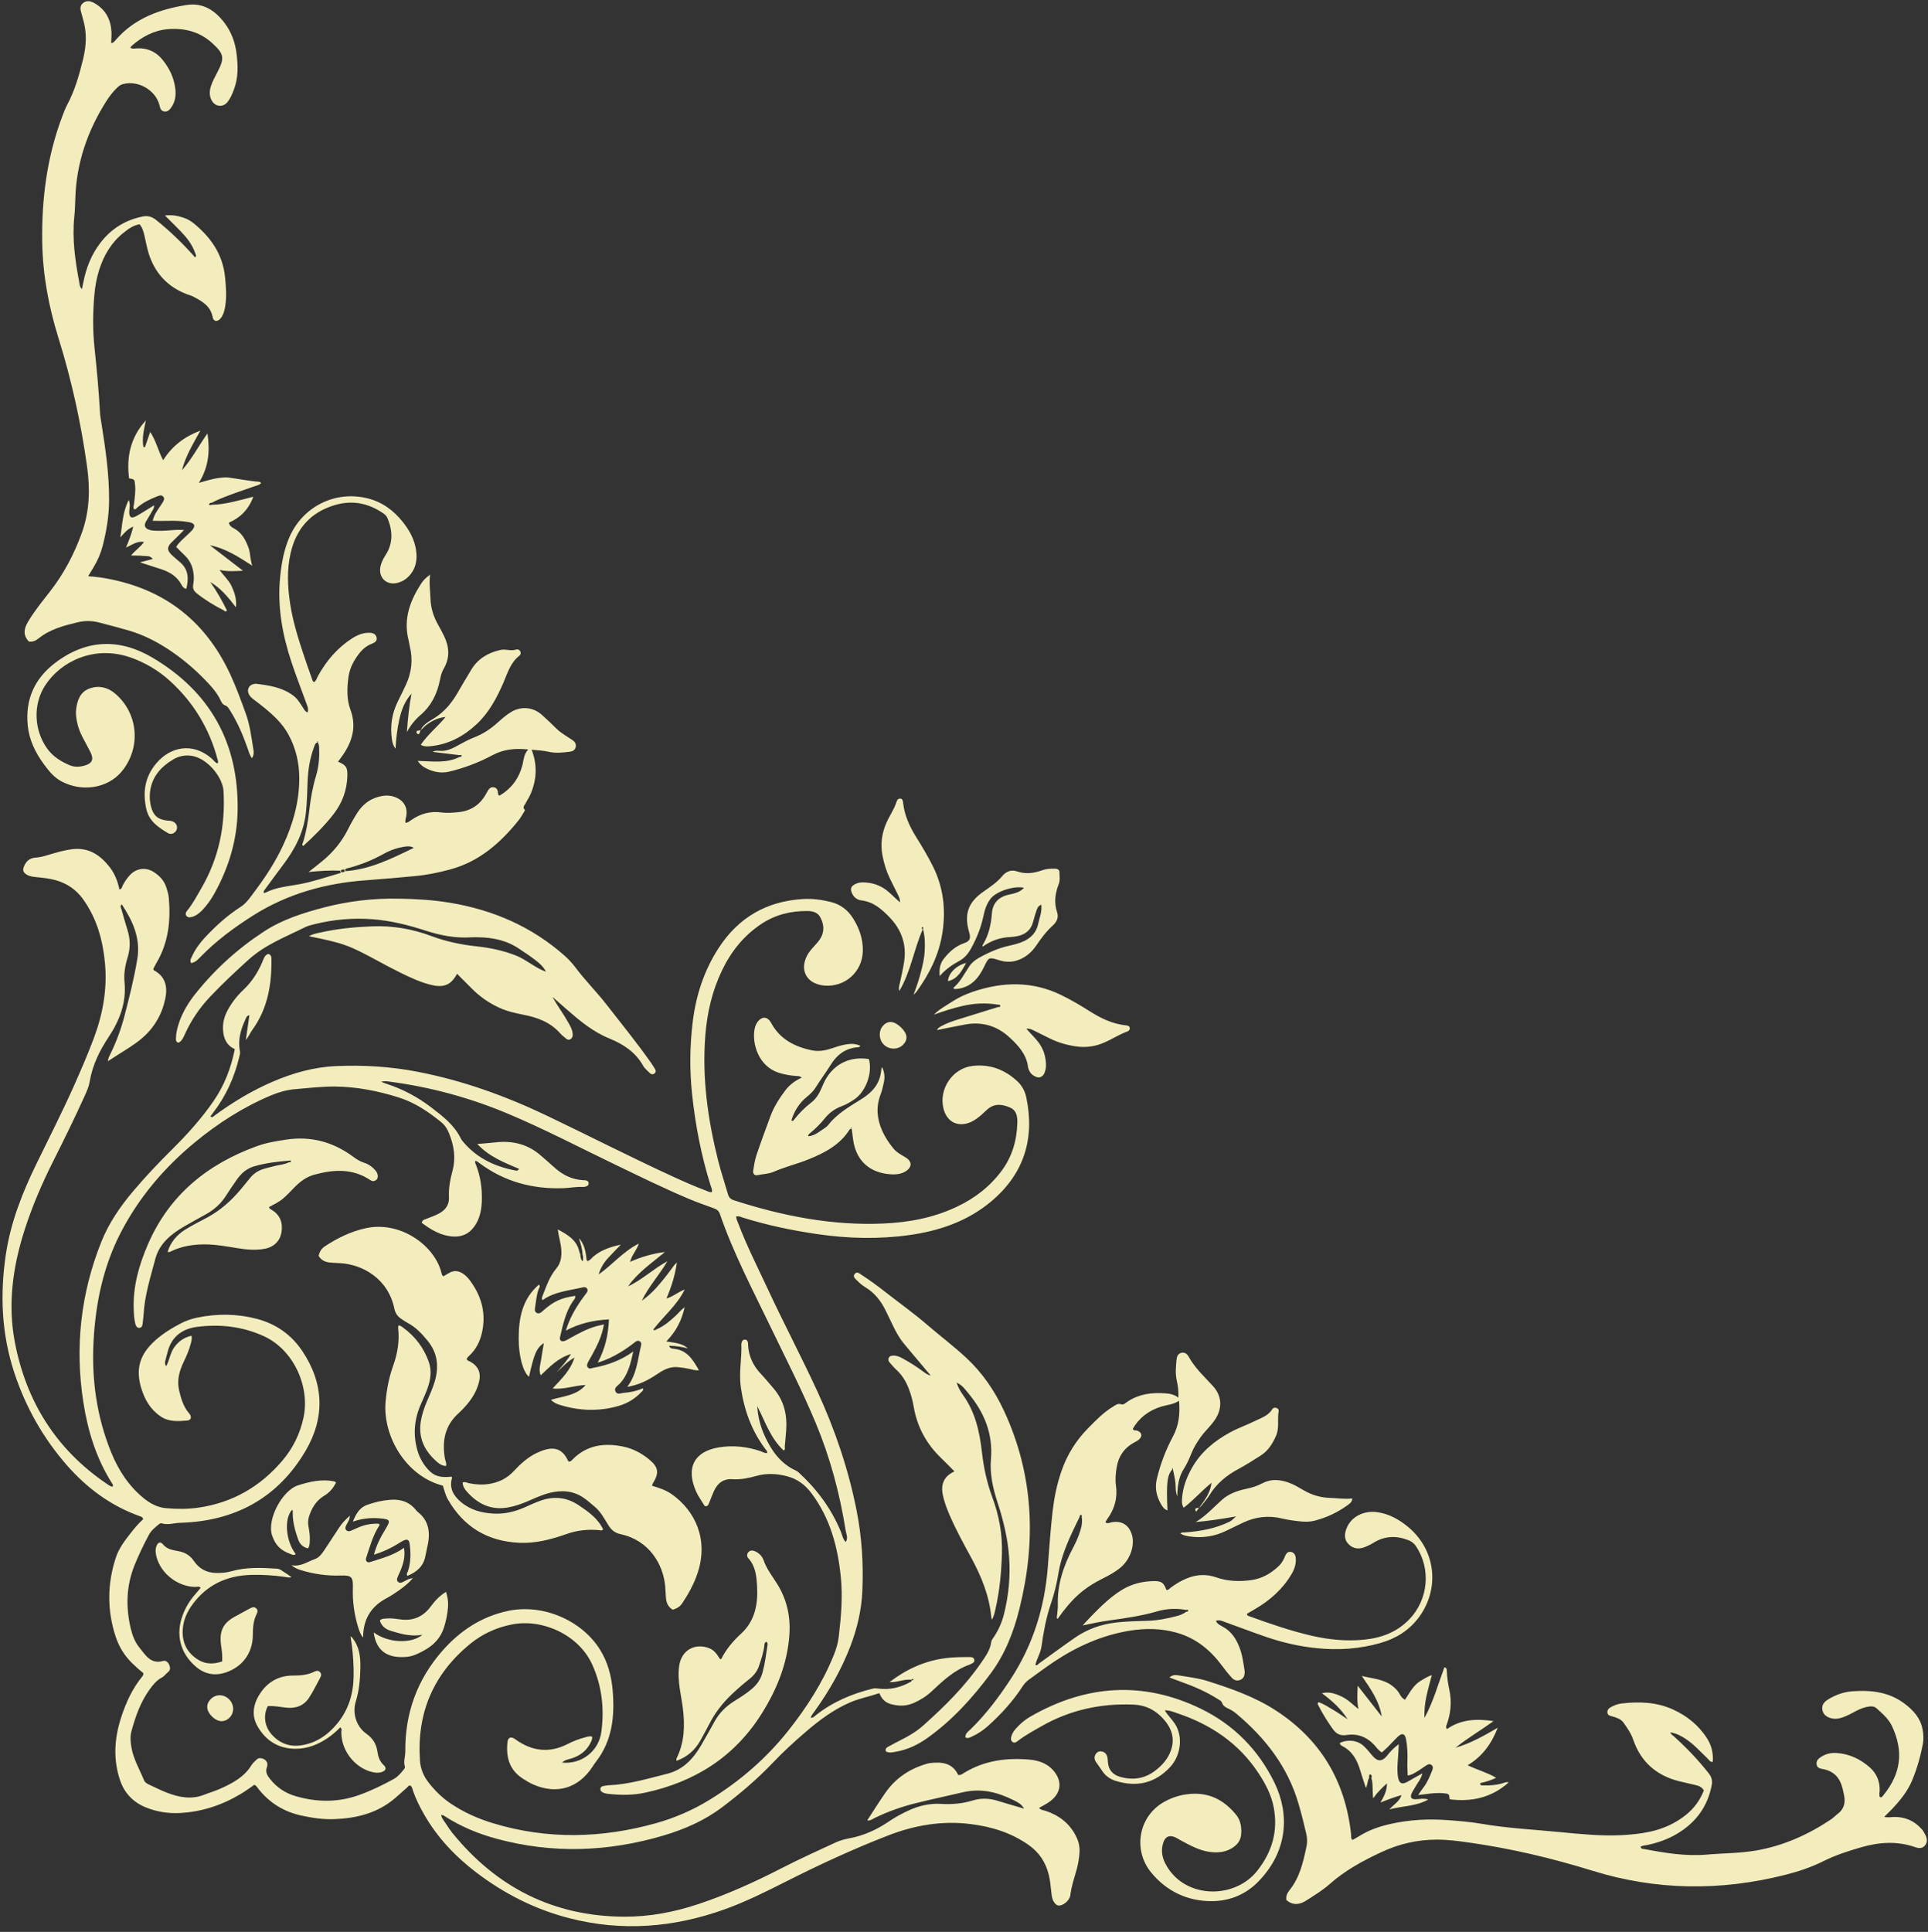 <svg xmlns="http://www.w3.org/2000/svg" xmlns:xlink="http://www.w3.org/1999/xlink" height="413.7" preserveAspectRatio="xMidYMid meet" version="1.0" viewBox="-0.5 -0.3 412.9 413.7" width="412.9" zoomAndPan="magnify"><rect x="-0.5" y="-0.3" width="412.9" height="413.7" fill="#333333" stroke="none"/><g id="change1_1"><path d="M52.14,222.47c0.25-1.77,0.51-3.54,0.77-5.36c-0.58,0.09-0.68,0.52-0.83,0.84c-1,2.16-1.68,4.39-1.2,6.81 c0.09,0.46-0.03,0.87-0.14,1.3c-1.06,4.39-2.87,8.41-5.65,11.99c-0.18,0.23-0.34,0.47-0.51,0.7c0.3,0.4,0.54,0.09,0.74-0.06 c3.95-2.92,8.14-5.45,12.65-7.38c4.29-1.84,8.75-3.1,13.45-3.31c5.89-0.26,11.74,0.09,17.54,1.22c9.68,1.87,18.86,5.19,27.73,9.43 c9.1,4.35,18.07,8.95,27.24,13.15c2.18,1,4.38,1.96,6.62,2.81c0.45,0.17,0.87,0.44,1.4,0.38c0.15-0.57-0.15-1.06-0.31-1.56 c-1.97-6.34-3.22-12.82-3.92-19.41c-0.55-5.18-0.5-10.37,0.14-15.54c0.7-5.66,2.44-10.99,5.56-15.79 c4.24-6.53,10.29-10.01,18.06-10.47c2.02-0.12,4.01,0.15,5.97,0.64c2.05,0.51,3.6,1.7,4.73,3.48c1.37,2.16,2.17,4.5,2.1,7.07 c-0.12,4.41-3.79,7.69-8.19,7.35c-0.79-0.06-1.55-0.26-2.26-0.61c-1.6-0.8-2.39-2.38-2.07-4.14c0.2-1.08,0.69-2.04,1.39-2.88 c0.47-0.56,0.98-1.09,1.46-1.65c1.39-1.64,1.59-3.37,0.59-5.3c-0.57-1.11-1.62-1.37-2.72-1.39c-3.56-0.05-6.9,0.77-9.89,2.74 c-3.78,2.49-6.5,5.9-8.45,9.95c-2.11,4.38-3.19,9.02-3.58,13.85c-0.74,9.14,0.52,18.08,2.74,26.91c0.61,2.42,1.41,4.79,2.1,7.19 c0.19,0.67,0.55,1.07,1.24,1.29c10.42,3.37,21.03,5.47,32.04,4.99c5.43-0.24,10.69-1.21,15.65-3.55c3.83-1.8,7.11-4.29,9.65-7.7 c2.28-3.06,3.29-6.52,3.39-10.29c0.03-1.31-0.12-2.63-1.47-3.25c-1.62-0.74-3.3-1.01-4.84,0.26c-0.45,0.37-0.86,0.8-1.3,1.19 c-0.74,0.65-1.51,1.25-2.42,1.64c-2.69,1.14-5.04-0.03-5.77-2.87c-1.08-4.19,1.89-8.67,6.21-9.18c3.71-0.44,6.95,0.79,9.66,3.35 c0.99,0.93,1.58,2.13,1.86,3.44c1.85,8.89-0.57,16.4-7.54,22.24c-5.02,4.21-11.02,6.27-17.43,7.18c-6.59,0.93-13.18,0.77-19.76-0.19 c-5.39-0.78-10.7-1.89-15.9-3.51c-0.45-0.14-0.9-0.4-1.49-0.28c-0.04,0.54,0.24,1,0.42,1.48c1.85,4.91,4.24,9.57,6.45,14.32 c3.39,7.28,7.14,14.38,10.5,21.67c3.77,8.18,6.64,16.63,8.39,25.46c1.13,5.7,1.49,11.45,1.24,17.25c-0.17,4.05-1.08,7.94-2.51,11.72 c-1.9,5.01-4.53,9.62-7.65,13.97c-0.34,0.47-0.73,0.92-0.91,1.5c0.51,0.04,0.81-0.31,1.15-0.58c3.6-2.85,7.72-4.58,12.14-5.67 c0.44-0.11,0.86-0.06,1.3,0c2.47,0.31,4.75-0.29,6.9-1.49c0.07-0.04,0.1-0.16,0.23-0.4c-1.7-0.24-3.23,0.63-4.83,0.49 c3.59-2.73,7.52-4.56,12.02-5.13c1.71-0.22,3.41-0.23,5.13-0.23c0.45,0,0.94,0.06,1.01,0.63c0.06,0.48-0.33,0.66-0.69,0.83 c-0.09,0.04-0.17,0.11-0.26,0.14c-3.3,1.13-5.75,3.46-8.22,5.77c-1.12,1.05-2.41,1.84-3.8,2.46c-1.59,0.71-3.23,0.7-4.88,0.25 c-1.17-0.32-1.97-1.05-2.49-2.35c-2.14,0.72-4.28,1.12-6.31,2c-3.55,1.54-6.59,3.83-9.49,6.32c-2.45,2.1-4.83,4.29-7.06,6.63 c-3.32,3.48-6.97,6.59-10.81,9.48c-3.76,2.84-8.01,4.7-12.5,6.04c-11.86,3.52-23.79,3.96-35.79,0.71 c-3.95-1.07-7.69-2.62-11.13-4.84c-0.2-0.13-0.38-0.31-0.77-0.2c0.2,0.75,0.71,1.31,1.11,1.92c0.4,0.62,0.8,1.24,1.26,1.81 c9.47,11.7,21.67,17.91,36.78,18c5.46,0.03,10.81-0.98,16.01-2.72c6.14-2.05,12.02-4.71,17.77-7.67c3.79-1.95,7.67-3.7,11.53-5.49 c0.94-0.43,1.93-0.72,2.94-0.9c3.09-0.56,5.87-1.83,8.45-3.58c1.34-0.91,2.76-1.68,4.22-2.36c2.21-1.03,4.53-1.58,6.98-1.44 c2.32,0.14,4.58-0.04,6.82-0.73c1.77-0.55,3.57-0.47,5.35,0.08c1.81,0.56,3.64,1.08,5.63,1.67c-0.54-1.03-1.41-1.39-2.17-1.78 c-3.44-1.73-6.97-2.65-10.91-1.73c-3.28,0.77-6.59,1.47-9.87,2.28c-3.15,0.77-6.19,1.83-9.1,3.26c-0.46,0.23-0.9,0.6-1.54,0.49 c1.3-1.98,2.53-3.96,3.86-5.87c2.08-3,4.92-5,8.39-6.1c0.42-0.13,0.85-0.27,1.28-0.32c2.47-0.27,4.74-0.03,5.96,2.56 c0.6,0.08,0.97-0.28,1.37-0.52c4.3-2.58,8.99-3.2,13.87-2.77c2.21,0.19,4.19,0.94,5.55,2.86c1.34,1.9,1.18,3.94-0.49,5.55 c-0.85,0.82-1.9,1.33-2.99,1.93c0.43,0.49,0.94,0.48,1.37,0.62c2.86,0.95,5.1,2.62,6.51,5.36c0.58,1.12,0.87,2.27,0.79,3.53 c-0.08,1.28-0.29,2.53-0.63,3.76c-0.5,1.79-1.12,3.54-1.33,5.41c-0.11,1.01-1.32,2.11-2.26,2.22c-0.63,0.08-1-0.34-1.29-0.81 c-0.38-0.6-0.44-1.29-0.52-1.97c-0.14-1.27-0.25-2.53-0.55-3.78c-0.65-2.67-2.04-4.8-4.33-6.41c-3.75-2.64-7.97-3.92-12.44-4.47 c-6.06-0.76-11.91,0.23-17.57,2.42c-7.54,2.92-14.86,6.31-22.07,9.96c-4.24,2.14-8.5,4.26-12.97,5.87 c-10.92,3.93-22.04,4.82-33.35,1.9c-7.25-1.87-13.82-5.19-19.77-9.7c-4.57-3.46-8.46-7.56-11.32-12.58 c-0.9-1.58-1.71-3.19-2.31-4.91c-0.14-0.41-0.19-0.87-0.54-1.18c-0.44-0.14-0.59,0.25-0.82,0.45c-0.85,0.74-1.67,1.51-2.53,2.24 c-3.76,3.21-8.26,4.31-13.07,4.48c-2.36,0.08-4.68-0.27-6.99-0.77c-3.68-0.81-6.71-2.65-9.08-5.58c-0.27-0.34-0.47-0.75-0.95-1.02 c-0.93,0.63-1.87,1.33-2.87,1.93c-4.05,2.44-8.42,3.89-13.17,4.13c-2.43,0.12-4.81-0.26-7.06-1.14c-2.78-1.08-4.75-3.07-5.7-5.93 c-1.48-4.44-1.21-8.87,0.21-13.28c1.04-3.24,2.42-6.3,4.61-8.95c0.12-0.15,0.22-0.32,0.17-0.69c-0.79-0.6-1.62-1.35-2.42-2.13 c-1.64-1.61-2.79-3.51-3.51-5.69c-1.84-5.64-1.79-11.27,0.05-16.89c0.63-1.93,1.85-3.55,3.09-5.13c0.86-1.11,1.76-2.2,2.76-3.08 c-0.08-0.43-0.33-0.51-0.55-0.59c-6.3-2.22-11.48-6.05-15.84-11.04c-5.05-5.79-8.74-12.34-11.17-19.64 c-2.78-8.37-3.13-16.88-1.83-25.53c1.03-6.81,3.52-13.12,6.51-19.26c2.72-5.59,5.55-11.12,8.08-16.8c1.49-3.35,2.95-6.72,4.24-10.16 c1.95-5.2,2.9-10.57,2.38-16.13c-0.46-4.89-1.75-9.51-4.66-13.59c-1.5-2.1-3.45-3.42-5.89-4.11c-1.33-0.37-2.69-0.51-4.06-0.65 c-0.73-0.07-1.47-0.14-2.12-0.53c-0.86-0.51-0.94-1.04-0.53-1.95c0.5-1.11,1.31-1.64,2.49-1.71c0.98-0.06,1.92-0.36,2.86-0.64 c1.59-0.47,3.19-0.94,4.85-1.15c3.59-0.46,6.12,1.28,8.15,3.94c1.04,1.36,1.66,2.98,2,4.68c0.58-0.11,0.56-0.6,0.73-0.91 c0.42-0.78,0.91-1.51,1.51-2.16c1.38-1.48,3.37-1.76,5.08-0.69c1.27,0.8,2.27,1.85,2.74,3.33c0.24,0.75,0.47,1.5,0.53,2.28 c0.41,4.83-0.08,9.49-2.59,13.77c-0.25,0.42-0.46,0.86-0.69,1.29c-0.02,0.04-0.02,0.1-0.03,0.14c0.03,0.09,0.05,0.23,0.11,0.26 c2.59,1.36,2.96,3.69,2.42,6.17c-0.72,3.33-2.38,6.19-5.02,8.42c-1.58,1.34-3.35,2.38-5.08,3.48c-0.69,0.44-1.38,0.89-2.16,1.39 c0.04-0.75,0.38-1.23,0.62-1.74c1.24-2.56,2.21-5.22,2.93-7.98c1.05-4.03,2.06-8.06,2.74-12.17c0.73-4.4-0.95-8.12-3.34-11.71 c-0.42,0.47-0.15,0.77-0.06,1.06c0.43,1.51,0.84,3.02,1.31,4.51c0.61,1.93,0.61,3.86,0.02,5.78c-0.54,1.75-0.85,3.54-0.67,5.36 c0.43,4.38-1.07,8.2-3.42,11.74c-1.95,2.93-3.45,6.02-4.04,9.52c-0.18,1.07-0.62,2.06-1.06,3.04c-2.12,4.68-4.38,9.29-6.69,13.88 c-2.45,4.86-4.6,9.85-6.25,15.03c-2.48,7.81-3.58,15.78-2.02,23.9c2.44,12.68,8.82,22.88,19.58,30.22c0.42,0.29,0.83,0.61,1.34,0.69 c0.19-0.35,0.01-0.54-0.12-0.74c-3.37-5.31-5.17-11.18-6.13-17.32c-1.85-11.83-0.59-23.32,3.87-34.45 c1.59-3.95,3.96-7.41,6.68-10.65c2.68-3.19,5.54-6.19,8.5-9.13c3.23-3.2,6.28-6.59,8.87-10.36c2.27-3.31,3.69-6.98,4.51-11.06 c-1.37-0.6-2.14-1.71-2.41-3.2c-0.33-1.82-0.01-3.49,0.86-5.1c0.89-1.66,2.04-3.13,3.39-4.4c1.78-1.68,3.06-3.66,4.02-5.89 c0.3-0.69,0.47-1.52,1.3-1.8c0.67,0.18,0.68,0.7,0.68,1.19c0.07,5.39-0.81,10.53-4.06,15.03c-0.51,0.71-0.82,1.56-1.44,2.2 L52.14,222.47z M180.61,329.92c0.6-0.89,0.12-1.69,0-2.45c-1.26-7.91-3.31-15.6-6.4-23.01c-2.96-7.1-6.47-13.94-9.81-20.86 c-3.8-7.89-7.89-15.66-10.74-23.97c-0.24-0.69-0.71-0.98-1.34-1.2c-1.75-0.63-3.5-1.25-5.22-1.97c-5.37-2.25-10.6-4.84-15.84-7.36 c-7.63-3.67-15.13-7.6-22.95-10.89c-8.17-3.44-16.65-5.74-25.44-6.89c-0.49-0.06-0.99-0.17-1.75,0.04c0.57,0.22,0.87,0.35,1.19,0.45 c3.43,1.11,6.56,2.77,9.44,4.96c2.49,1.9,4.98,3.78,6.42,6.69c0.19,0.39,0.49,0.74,0.78,1.06c2.95,3.35,6.77,5.06,11.06,5.86 c0.2,0.04,0.38,0.03,0.66-0.37c-3.19-1.36-6.44-2.62-8.95-5.33c1.4-0.12,2.61-0.2,3.82-0.34c3.68-0.43,7,0.35,9.82,2.85 c0.88,0.78,1.79,1.52,2.65,2.32c1.81,1.69,3.88,2.8,6.4,2.92c0.2,0.01,0.39,0.01,0.58,0.04c0.32,0.06,0.55,0.28,0.58,0.59 c0.03,0.32-0.17,0.56-0.47,0.68c-0.22,0.09-0.48,0.15-0.71,0.14c-1.42-0.08-2.82,0.21-4.22,0.26c-6.55,0.24-12.61-1.36-17.94-5.33 c-0.29-0.21-0.55-0.52-0.97-0.49c-0.07,0.34,0.09,0.6,0.19,0.87c0.95,2.41,1.3,4.91,1.24,7.48c-0.04,1.78-0.31,3.52-1.23,5.09 c-1.1,1.89-2.7,2.87-4.97,2.73c-2.61-0.17-4.67-1.45-6.66-2.92c0.09-0.66,0.59-0.7,0.98-0.86c0.91-0.37,1.83-0.67,2.7-1.14 c1.42-0.76,2.23-1.89,2.14-3.54c-0.1-1.94,0.28-3.81,0.77-5.65c0.74-2.78,0.29-5.43-0.77-8.03c-0.37-0.92-0.91-1.74-1.69-2.37 c-2.75-2.24-5.66-4.19-9.08-5.27c-4.41-1.38-8.9-2.28-13.55-2.33c-2.9-0.03-5.76,0.32-8.64,0.56c-1.77,0.15-3.45,0.63-5.09,1.31 c-6.01,2.52-11.43,6-16.43,10.13c-6.52,5.39-11.91,11.74-15.81,19.28c-3.76,7.27-5.38,15.1-5.82,23.19 c-0.45,8.21,0.66,16.22,3.78,23.89c1.54,3.77,3.7,7.11,6.88,9.73c1.43,1.18,3.01,2.04,4.88,2.2c2.34,0.2,4.69,0.22,7.03-0.13 c7.2-1.07,13.09-4.47,17.79-9.96c2.33-2.72,3.88-5.86,4.62-9.39c1.37-6.53-2.09-14.46-8.59-17.39c-4.56-2.06-9.34-2.58-14.22-1.96 c-3.11,0.4-5.47,2.05-6.3,5.34c-0.16,0.62-0.34,1.22-0.49,1.84c-0.09,0.38-0.17,0.77,0.17,1.25c0.73-1.32,0.86-2.84,1.71-4.03 c0.91-1.27,2.09-2.13,3.71-2.5c0.16,0.68-0.03,1.23-0.18,1.78c-0.34,1.28-0.85,2.5-1.43,3.69c-0.96,1.97-1.56,4.02-1.04,6.24 c0.42,1.77,0.91,3.5,2.15,4.92c0.62,0.71,0.43,1.46-0.4,1.53c-1.94,0.15-3.91,0.33-5.68-0.86c-2.19-1.47-3.43-3.61-4.17-6.04 c-1.24-4.1-0.4-7.24,3.04-10.3c1.63-1.45,3.52-2.63,5.5-3.64c1.05-0.54,2.16-0.92,3.31-1.17c4.34-0.92,8.67-0.88,12.95,0.25 c4.03,1.07,7.29,3.34,9.63,6.8c4.72,6.99,4.95,14.33,0.74,21.47c-5.97,10.13-15.17,15.07-26.87,15.39c-1.31,0.04-2.6,0.53-3.93,0.11 c-0.25-0.08-0.47,0.09-0.66,0.25c-0.79,0.65-1.59,1.29-2.09,2.23c-1.13,2.12-2.17,4.27-3.07,6.5c-1.76,4.39-1.89,8.86-0.84,13.41 c0.36,1.54,0.91,3.03,1.91,4.25c1.29,1.58,2.39,3.59,5.06,2.83c0.6-0.17,1.1,0.31,1.34,0.92c0.21,0.54,0.22,1.07-0.29,1.46 c-0.46,0.36-0.78,0.88-1.31,1.16c-1.11,0.59-1.89,1.53-2.61,2.53c-1.96,2.7-3.05,5.78-3.91,8.96c-0.31,1.16-0.21,2.32-0.01,3.49 c0.43,2.5,1.73,4.66,2.67,6.97c0.23,0.56,0.68,0.8,1.18,1.03c1.25,0.57,2.47,1.2,3.75,1.69c2.61,1.01,5.27,1.52,8.01,0.43 c1.09-0.43,2.23-0.76,3.3-1.23c2.65-1.18,5.22-2.49,6.81-5.11c0.27-0.45,0.72-0.79,1.09-1.18c0.3-0.31,0.67-0.36,1.08-0.27 c0.9,0.2,1.47,0.93,1.13,1.87c-0.41,1.15,0.13,1.9,0.74,2.65c1.39,1.72,3.18,2.92,5.29,3.55c4.58,1.36,9.17,1.42,13.71-0.21 c2.59-0.93,5.05-2.12,7.45-3.45c0.89-0.5,1.49-1.26,2.11-2c0.16-0.19,0.31-0.44,0.23-0.67c-0.34-1.08,0.11-2.13,0.1-3.2 c-0.08-8.18,2.53-15.39,7.92-21.54c3.78-4.31,8.36-7.34,14.04-8.56c7.42-1.59,15.79,1.94,19.76,8.32c1.64,2.65,2.41,5.56,2.68,8.62 c0.48,5.54-0.03,10.87-3.65,15.46c-0.24,0.31-0.45,0.64-0.66,0.97c-3.03,4.6-7.62,5.99-12.65,3.81c-0.81-0.35-1.56-0.8-2.3-1.29 c-2.88-1.86-3.59-4.62-3.26-7.79c0.1-1.03,0.78-1.27,1.63-0.65c3.56,2.6,7.32,3.08,11.3,1.03c1.18-0.61,2.42-1.07,3.69-1.41 c0.49-0.13,1-0.34,1.52-0.13c0.05,0.6-0.21,1.02-0.43,1.45c-0.85,1.6-2.17,2.59-3.88,3.16c-0.7,0.23-1.51,0.29-2.13,0.93 c4.15,0.4,7.86-2.42,8.41-6.6c0.65-4.93,0.13-9.75-1.94-14.36c-2.88-6.4-10.68-9.93-17.25-8.62c-3.28,0.65-6.25,2-8.84,4.1 c-7.95,6.47-11.53,14.85-10.82,25.07c0.12,1.72,0.75,3.25,1.78,4.59c1.35,1.75,2.91,3.31,4.75,4.55c2.82,1.91,5.9,3.28,9.15,4.26 c11.64,3.52,23.28,3.23,34.91-0.03c4.03-1.13,7.84-2.79,11.41-4.98c6.48-3.97,12.17-8.88,16.9-14.85 c3.93-4.97,7.35-10.26,9.73-16.17c0.52-1.28,0.9-2.58,1.06-3.96c0.5-4.24,0.87-8.47,0.44-12.74c-0.65-6.48-2.29-12.58-6.26-17.91 c-1.38-1.85-3.07-3.11-5.3-3.68c-2.17-0.56-4.33-0.68-6.52-0.06c-1.65,0.46-3.34,0.82-5.07,0.7c-1.99-0.14-3.25,0.84-4.03,2.56 c-0.38,0.84-0.7,1.72-1.05,2.58c-0.15,0.37-0.29,0.75-0.91,0.61c-0.59-0.99-1.33-1.97-1.83-3.07c-2.27-5.07-0.47-8.61,4.84-9.49 c3.05-0.51,6.05-0.17,8.97,0.82c0.45,0.15,0.86,0.47,1.39,0.37c0.05-0.4-0.23-0.63-0.42-0.88c-2.95-3.93-4.53-8.37-5.23-13.23 c-0.44-3.1,0.24-6.14,0.12-9.2c-0.01-0.14,0.05-0.29,0.09-0.43c0.1-0.3,0.29-0.52,0.63-0.53c0.42-0.01,0.62,0.26,0.69,0.62 c0.04,0.19,0.02,0.39,0.03,0.59c0.14,2.41,1.13,4.44,2.77,6.16c0.94,1,1.81,2.06,2.7,3.1c2.24,2.62,2.94,5.68,2.68,9.03 c-0.08,1.12-0.19,2.24-0.29,3.36c-0.03,0.31,0.16,0.69-0.24,0.88c-2.82-2.6-3.96-6.19-5.65-9.48c0.11,2.3,0.72,4.49,1.66,6.51 c1.41,3.05,3.33,5.77,6.55,7.25c0.22,0.1,0.43,0.23,0.61,0.39c3.92,3.58,7.01,7.74,9.06,12.67 C179.86,328.39,179.97,329.24,180.61,329.92z M194.7,359.31c0,0.1,0.01,0.19,0.01,0.27c0.13-0.04,0.26-0.05,0.37-0.12 c0.04-0.03,0.02-0.16,0.02-0.25C194.97,359.25,194.84,359.28,194.7,359.31z M279.31,406.65c1.69-1.09,3.41-2.12,4.92-3.46 c3.33-2.97,7.2-5.05,11.2-6.91c3.73-1.73,7.66-2.64,11.8-2.63c2.36,0,4.68,0.31,7.01,0.64c8.94,1.27,17.69,3.35,26.31,6.02 c13.68,4.24,27.46,4.38,41.31,0.87c2.8-0.71,5.55-1.63,8.14-2.92c2.6-1.3,5.33-2.18,8.11-2.98c3.86-1.11,7.69-1.37,11.55-0.02 c0.78,0.27,1.57,0.33,2.14-0.42c0.54-0.71,0.39-1.49,0.03-2.22c-0.22-0.44-0.47-0.87-0.79-1.23c-1.58-1.8-3.59-2.64-5.99-2.6 c-0.6,0.01-1.22,0.2-2.02-0.02c0.64-0.64,1.16-1.14,1.66-1.66c1.75-1.86,3.36-3.83,4.34-6.22c1.03-2.5,1.77-5.08,2.27-7.73 c0.2-1.07,0.13-2.14-0.08-3.21c-0.48-2.43-2.04-4.08-3.92-5.48c-3.34-2.5-7.23-2.88-11.19-2.58c-1.84,0.14-3.63,0.8-5.23,1.82 c-0.75,0.48-1.25,1.12-1.11,2.07c0.13,0.92,0.72,1.47,1.56,1.77c0.92,0.33,1.83,0.25,2.73-0.06c1.02-0.35,1.97-0.87,2.92-1.38 c0.91-0.49,1.87-0.85,2.9-0.98c0.56-0.07,1.07,0.01,1.51,0.4c1.28,1.14,2.6,2.28,3.33,3.87c2.38,5.14,2.07,9.92-1.91,14.78 c-0.16,0.2-0.31,0.52-0.71,0.36c-0.22-0.46-0.07-0.95-0.05-1.42c0.05-1.99-0.66-3.66-2.14-4.96c-2-1.76-4.32-2.86-7.01-3.06 c-1.36-0.1-2.63,0.22-3.73,1.06c-0.46,0.35-0.71,0.81-0.62,1.4c0.1,0.64,0.6,0.84,1.16,0.94c0.82,0.14,1.59,0.37,2.31,0.87 c1.71,1.19,2.06,3.02,2.42,4.85c0.3,1.55-0.03,2.91-1.38,3.91c-0.47,0.35-0.87,0.8-1.35,1.13c-4.93,3.31-10.25,5.7-16.14,6.72 c-3.49,0.6-7.02,0.56-10.53,0.87c-4.55,0.39-8.98-0.35-13.41-1.19c-0.29-0.05-0.72,0.01-0.76-0.49c0.43-0.29,0.94-0.27,1.41-0.37 c2.22-0.47,4.34-1.21,6.3-2.36c4.05-2.39,6.64-5.84,7.51-10.51c0.18-0.94-0.05-1.72-0.63-2.46c-2.28-2.89-4.81-5.55-7.55-8 c-0.22-0.2-0.54-0.32-0.69-0.79c1.38,0.21,2.42,0.81,3.43,1.49c1.72,1.16,3.08,2.72,4.57,4.13c0.29,0.28,0.49,0.74,1.09,0.7 c0.12-1.77-0.22-3.42-1.15-4.91c-1.79-2.87-4.33-4.93-7.37-6.31c-3.53-1.61-7.29-1.73-11.09-1.28c-0.73,0.09-1.42,0.36-2.08,0.7 c-0.5,0.26-0.93,0.6-0.88,1.23c0.05,0.62,0.58,0.69,1.06,0.83c0.9,0.26,1.85,0.56,2.39,1.33c0.81,1.15,1.62,2.3,2.09,3.68 c1.64,4.78,5.03,7.69,9.91,8.89c1.14,0.28,2.29,0.54,3.43,0.8c0.71,0.16,1.36,0.42,1.78,1.15c-0.81,2.06-2.07,3.82-3.83,5.23 c-2.26,1.81-4.82,2.97-7.64,3.59c-2.06,0.45-4.15,0.66-6.26,0.76c-4.32,0.2-8.6-0.22-12.89-0.64c-5.7-0.56-11.42-0.83-17.08-1.81 c-2.26-0.39-4.57-0.57-6.86-0.75c-4.32-0.34-8.61-0.13-12.84,0.86c-2.31,0.54-4.5,1.32-6.51,2.61c-0.44,0.28-0.91,0.51-1.34,0.76 c-0.41-0.39-0.26-0.81-0.3-1.18c-1.22-11.42-6.54-20.37-16.21-26.61c-4.51-2.91-9.57-4.68-14.66-6.28c-1.85-0.59-3.83-0.8-5.76-1.13 c-0.72-0.12-1.5-0.29-2.28,0.39c0.91,0.34,1.67,0.65,2.45,0.92c2.77,0.98,5.46,2.14,7.95,3.73c0.33,0.21,0.73,0.36,0.86,0.76 c0.24,0.74,0.85,1.04,1.48,1.32c0.58,0.27,1.11,0.62,1.6,1.03c6.2,5.21,11.01,11.37,13.31,19.28c0.63,2.16,1.18,4.34,1.68,6.54 c0.2,0.88,0.22,1.74,0.03,2.62c-0.7,3.31-1.43,6.61-3.63,9.35c-0.49,0.61-0.84,1.33-0.66,2.16 C276.46,407.77,277.81,407.62,279.31,406.65z M19.5,121.23c0.91-1.47,1.58-3.04,2.01-4.71c0.81-3.19,1.34-6.41,1.35-9.72 c0.03-5.51-0.76-10.93-1.62-16.35c-0.13-0.82-0.29-1.64-0.33-2.47c-0.25-4.65-0.69-9.27-1.18-13.9c-0.39-3.71-0.35-7.43-0.03-11.15 c0.16-1.86,0.48-3.69,1.05-5.47c0.99-3.1,2.59-5.81,5.15-7.87c1.05-0.85,2.16-1.65,3.49-1.86c0.65,0.77,0.85,1.62,1.05,2.46 c0.29,1.24,0.51,2.5,0.88,3.71c1.31,4.24,4.02,7.2,8.18,8.8c0.46,0.18,0.95,0.29,1.37,0.51c1.87,0.99,3.71,1.98,4.16,4.37 c0.19,1.01,1.04,1.12,1.71,0.3c0.64-0.78,0.86-1.74,1.01-2.72c0.32-2.05,0.14-4.1-0.06-6.15c-0.49-4.85-3.04-8.48-6.69-11.47 c-0.64-0.52-1.37-0.94-2.17-1.21c-1.19-0.4-2.39-0.65-4.02-0.49c1.32,1.32,2.39,2.36,3.43,3.44c1.3,1.35,2.44,2.81,3.06,4.61 c0.1,0.29,0.36,0.6-0.02,0.93c-2.57-2.91-5.33-5.6-8.36-8.02c-0.87-0.69-1.75-0.96-2.85-0.74c-3.71,0.75-6.73,2.61-9.03,5.59 c-1.96,2.52-3.09,5.42-3.7,8.54c-0.09,0.44-0.19,0.89-0.3,1.42c-0.51-0.49-0.49-1.01-0.57-1.47c-0.87-4.63-1.55-9.27-1.06-14.01 c0.14-1.31,0.18-2.64,0.22-3.96c0.23-7.54,2.59-14.4,6.59-20.73c0.68-1.08,1.45-2.09,2.38-2.97c0.36-0.35,0.74-0.63,1.23-0.76 c3.28-0.88,7.06,1.32,7.84,4.59c0.14,0.6,0.28,1.16,1.01,1.27c0.68,0.1,1.1-0.31,1.45-0.8c0.85-1.17,1.07-2.5,0.93-3.91 c-0.25-2.42-1.25-4.52-2.77-6.38c-1.38-1.7-3.19-2.53-5.42-2.43c-0.47,0.02-0.96,0.19-1.45-0.11c0.09-0.14,0.14-0.28,0.23-0.37 c2.21-1.98,4.77-3.35,7.72-3.61c3.52-0.31,6.83,0.48,9.54,2.94c2.6,2.36,2.74,3.22,1.11,6.33c-0.5,0.95-1.02,1.9-1.35,2.93 c-0.33,1.02-0.37,2.03,0.14,3c0.77,1.46,2.49,1.62,3.48,0.31c0.59-0.78,0.96-1.69,1.31-2.61c0.95-2.51,0.88-5.06,0.56-7.67 c-0.3-2.4-1.08-4.56-2.51-6.49c-2.03-2.73-4.65-4.48-8.16-3.93c-5.76,0.9-11.1,2.82-15.12,7.38c-0.27,0.3-0.48,0.74-1.07,0.76 c0.03-0.8,0.1-1.58,0.07-2.34c-0.13-2.67-1.24-4.8-3.61-6.17c-0.8-0.46-1.67-0.69-2.47-0.05c-0.8,0.64-0.58,1.47-0.32,2.3 c0.12,0.37,0.19,0.76,0.3,1.13c0.87,2.85,0.73,5.7,0.03,8.56c-0.83,3.38-1.76,6.72-3.42,9.81c-0.41,0.77-0.72,1.61-1.03,2.43 c-3.29,8.68-4.45,17.72-4.31,26.95c0.11,7,1.38,13.82,3.46,20.49c2.82,9.04,4.85,18.25,6.15,27.63c0.67,4.82,0.54,9.58-1.14,14.2 c-1.63,4.49-3.82,8.69-6.76,12.46c-1.65,2.12-3.36,4.19-4.74,6.52c-0.91,1.53-1.12,2.85,0.15,4.24c0.84,0.17,1.55-0.2,2.15-0.69 c2.41-1.93,5.29-2.68,8.2-3.39c1.56-0.38,3.07-0.4,4.63,0c2.18,0.56,4.36,1.13,6.52,1.76c2.94,0.87,5.64,2.22,8.2,3.88 c2.93,1.9,5.59,4.13,8.02,6.63c1.33,1.37,2.63,2.78,3.43,4.55c0.19,0.41,0.44,0.8,0.88,0.94c0.58,0.19,0.8,0.67,1.09,1.12 c1.61,2.54,2.76,5.28,3.75,8.1c0.24,0.69,0.42,1.43,0.93,2.1c0.41-0.66,0.41-1.25,0.31-1.83c-0.43-2.55-0.71-5.15-1.59-7.6 c-1.05-2.9-2.1-5.79-3.4-8.59c-5.54-11.91-14.87-18.72-27.8-20.69c-0.77-0.12-1.54-0.16-2.61-0.26 C18.81,122.39,19.14,121.8,19.5,121.23z M253.51,344.46c-2.11-0.4-4.25-0.27-6.26,0.32c-3.31,0.96-6.69,1.44-10.08,1.91 c-1.93,0.26-3.83,0.67-5.82,1.09c0.64-0.69,1.28-1.39,1.94-2.07c1.95-2,3.94-3.95,6.32-5.45c2.13-1.35,4.48-1.93,6.97-1.98 c1.66-0.03,2.15,0.34,2.7,1.88c0.47,0.11,0.69-0.29,0.98-0.5c1.03-0.76,2.11-1.42,3.29-1.91c2.12-0.89,4.25-1.03,6.44-0.26 c2.41,0.85,4.89,0.92,7.4,0.59c2.37-0.31,4.34-1.45,6.04-3.09c0.61-0.59,0.99-1.33,1.3-2.11c0.22-0.54,0.6-0.96,1.22-0.85 c0.65,0.11,0.98,0.63,1.04,1.26c0.13,1.27-0.26,2.42-0.89,3.49c-1.92,3.24-4.64,5.65-7.87,7.52c-0.55,0.32-1.1,0.64-1.64,0.96 c-0.03,0.02-0.02,0.09-0.03,0.16c0.08,0.33,0.41,0.36,0.66,0.45c4.33,1.57,8.68,3.07,13.17,4.11c3.65,0.84,7.34,1.21,11.08,0.86 c3.77-0.35,7.16-1.58,9.84-4.36c4.11-4.26,4.69-10.86,1.42-15.69c-0.43-0.64-0.96-1.02-1.69-1.3c-2.6-1-5.07-0.87-7.45,0.62 c-0.54,0.34-1.12,0.61-1.7,0.85c-1.28,0.54-2.53,0.45-3.55-0.55c-1.05-1.03-0.93-2.3-0.41-3.55c1-2.4,3.68-3.75,6.56-3.33 c2.56,0.37,4.7,1.59,6.65,3.22c5.89,4.94,6.78,13.25,2.15,19.39c-2.11,2.79-4.9,4.46-8.17,5.4c-4.48,1.29-9.05,1.58-13.68,1.1 c-3.72-0.38-7.34-1.21-10.87-2.43c-2.91-1-5.79-2.11-8.7-3.15c-0.62-0.22-1.26-0.56-1.98-0.25c0.35,0.72,1.02,0.98,1.6,1.31 c1.68,0.94,2.66,2.42,3.36,4.13c0.7,1.69,0.92,3.5,1.2,5.28c0.01,0.1,0.02,0.2,0.01,0.29c-0.02,0.67-0.19,1.27-0.86,1.58 c-0.72,0.34-1.39,0.14-1.88-0.4c-0.76-0.83-1.46-1.71-2.13-2.62c-2.49-3.36-5.59-5.88-9.67-7.04c-3.35-0.95-6.76-0.99-10.19-0.42 c-5.85,0.97-11.13,3.34-16.04,6.59c-1.83,1.22-3.59,2.55-5.38,3.83c-0.6,0.43-1.09,0.97-1.49,1.6c-2.04,3.14-4.56,5.87-7.33,8.37 c-1.02,0.92-2.17,1.68-3.42,2.25c-0.43,0.2-0.87,0.49-1.41,0.2c-0.08-0.87,0.62-1.28,1.12-1.76c3.35-3.27,6.13-6.99,8.67-10.89 c4.68-7.21,7.17-15.18,7.84-23.73c0.32-4.05,0.58-8.11,1.05-12.14c0.33-2.83,0.9-5.6,1.81-8.3c1.22-3.64,3.19-6.81,5.9-9.52 c1.59-1.59,3.14-3.23,5.09-4.41c0.59-0.35,1.08-0.87,1.95-0.58c0.46,0.15,0.97-0.38,1.42-0.67c2.42-1.56,5.1-1.89,7.9-1.69 c0.97,0.07,1.95,0.22,2.85,0.94c0.08-1.3-0.08-2.48-0.34-3.64c-0.34-1.51-0.2-3.02-0.05-4.53c0.07-0.68,0.32-1.27,1.04-1.44 c0.73-0.17,1.23,0.25,1.56,0.84c1.32,2.39,3.3,4.23,5.13,6.2c2.03,2.18,2.15,4.88,0.44,7.37c-0.92,1.34-2.15,2.41-3.08,3.74 c-0.73,1.05-1.4,2.12-1.88,3.31c-0.47,1.18-0.98,2.35-1.67,3.42c-1.09,1.71-1.34,3.64-1.39,5.88c-0.44-1.15-0.3-2.09-0.4-3 c-0.11-0.96-0.35-1.9-0.54-2.9c-1.22,1.23-1.42,2.82-1.15,8.89c-0.73-0.25-1.09-0.83-1.41-1.39c-0.96-1.67-1.33-3.45-0.87-5.37 c0.76-3.16,1.9-6.18,3.43-9.03c1.29-2.4,1.57-4.89,1.32-7.69c-1.18,0.8-2.49,0.86-3.71,1.22c-2.67,0.8-4.79,2.36-6.19,4.78 c0.21,0.5,0.62,0.28,0.91,0.38c1.08,0.39,1.24,1.23,0.34,1.98c-0.3,0.25-0.66,0.42-1,0.6c-2.12,1.17-3.33,2.98-3.71,5.34 c-0.2,1.26-0.33,2.54-0.15,3.81c0.39,2.67-0.28,5.04-1.84,7.2c-0.14,0.2-0.26,0.41-0.39,0.62c-0.01,0.02,0.03,0.08,0.07,0.16 c0.4,0.26,0.82,0.01,1.23-0.07c2.04-0.39,3.58,0.47,4.27,2.41c0.84,2.35-0.23,5.57-2.44,7.36c-1.07,0.87-2.27,1.54-3.5,2.15 c-4.28,2.13-6.69,4.26-9.91,8.79c-0.29-0.3-0.09-0.62-0.08-0.9c0.04-0.68,0.17-1.37,0.15-2.05c-0.15-4.45,1.23-8.48,3.28-12.34 c0.65-1.22,1.19-2.46,1.58-3.78c0.27-0.9,0.42-1.81,0.25-2.75c0.03-0.17,0.07-0.44-0.1-0.47c-0.27-0.04-0.32,0.24-0.37,0.46 c-1.88,3.87-3.81,7.72-4.51,12.04c-0.36,2.22-0.9,4.4-1.63,6.54c-1.01,2.97-1.57,6.07-2.01,9.17c-0.2,1.4-0.96,2.54-1.3,3.86 c0.39,0.31,0.54-0.08,0.73-0.22c2.62-1.87,5.2-3.8,7.86-5.63c2.63-1.8,5.57-2.82,8.74-3.18c2.19-0.25,4.39-0.3,6.6-0.36 c2.17-0.05,4.28-0.48,6.37-1.02c0.7-0.18,1.4-0.45,1.99-0.91c0.22,0.02,0.44-0.08,0.44-0.27 C253.93,344.32,253.67,344.46,253.51,344.46z M250.48,314.24c0.07,0.02,0.14,0.04,0.21,0.06c0-0.05,0.02-0.12,0-0.13 c-0.06-0.04-0.14-0.05-0.2-0.07C250.48,314.13,250.48,314.18,250.48,314.24z M65.57,186.45c1-0.79,2-1.56,2.98-2.37 c2.3-1.89,4.14-4.13,5.48-6.8c0.61-1.22,1.29-2.42,2.02-3.57c1.25-1.94,3.01-3.17,5.32-3.56c1.04-0.17,2.04-0.07,3.01,0.35 c1.62,0.7,2.43,2.16,2.14,3.9c-0.08,0.47-0.29,0.93-0.17,1.51c0.5-0.03,0.82-0.32,1.16-0.56c1.96-1.38,4.11-2,6.52-1.67 c1.22,0.17,2.44,0.06,3.66-0.06c2.69-0.27,4.66-1.62,5.94-3.98c0.07-0.13,0.15-0.25,0.22-0.38c0.3-0.61,0.72-1.11,1.46-0.96 c0.7,0.14,0.81,0.76,0.86,1.37c0.01,0.14,0,0.3,0.31,0.41c2.59-1.53,4.26-3.79,4.96-6.8c0.24-1.03,0.28-2.14,1.19-3.08 c-2.73-0.29-5.22-0.08-7.6,1.19c-2.94,1.57-6.04,2.76-9.29,3.54c-1.86,0.45-3.59,0.06-5.23-0.84c-0.6-0.33-1.1-0.76-1.56-1.45 c3.13,0.07,6.13,0.58,8.94-0.83c0.24,0,0.5-0.07,0.46-0.33c-0.02-0.16-0.29-0.1-0.46-0.07c-1.88-0.23-3.76-0.46-5.76-0.7 c0.53-0.27,0.98-0.28,1.4-0.23c1.6,0.18,2.93-0.53,4.24-1.26c1.07-0.59,2.15-1.17,3.29-1.61c1.9-0.74,3.55-1.84,5.05-3.2 c0.91-0.82,1.83-1.63,2.89-2.26c2.11-1.26,4.7-1.03,6.53,0.62c1.09,0.98,2.16,1.99,3.2,3.02c0.53,0.52,1.13,0.94,1.74,1.34 c0.53,0.35,1.07,0.68,1.6,1.04c0.52,0.35,0.86,0.81,0.73,1.48c-0.13,0.69-0.66,0.95-1.27,1.03c-1.51,0.18-3.02,0.36-4.53,0.01 c-1.19-0.28-2.41-0.32-3.65-0.44c1.28,3.3,1.09,6.46-0.26,9.58c-0.29,0.67-0.73,1.27-1.05,1.93c-0.19,0.39-0.7,0.76-0.19,1.31 c0.14,0.15-0.09,0.45-0.22,0.66c-0.35,0.53-0.64,1.1-1.04,1.6c-3.9,4.86-8.42,8.85-14.62,10.54c-2.56,0.7-5.14,1.22-7.78,1.46 c-3.41,0.31-6.83,0.62-10.24,0.87c-8.64,0.61-16.78,2.85-24.15,7.49c-4.11,2.59-8,5.46-11.4,8.96c-0.91,0.94-0.93,0.93-1.92,1.32 c-0.42-0.54-0.07-1.02,0.14-1.48c0.7-1.53,1.69-2.87,2.83-4.09c2.28-2.44,4.75-4.67,7.56-6.48c1.32-0.85,2.13-2.13,3.04-3.34 c2.33-3.1,4.44-6.33,6.07-9.85c2.13-4.58,3.49-9.34,3.47-14.44c-0.01-3.29-0.73-6.38-2.32-9.3c-1.33-2.44-3.31-4.22-5.4-5.92 c-0.68-0.56-1.4-1.07-2.09-1.62c-0.39-0.3-0.75-0.63-0.98-1.08c-0.47-0.96-0.04-1.92,0.99-2.18c0.19-0.05,0.39-0.08,0.58-0.06 c2.78,0.34,5.53,0.76,7.89,2.49c0.9,0.66,1.45,1.58,2.04,2.48c0.28,0.43,0.48,0.94,1.08,1.17c0.26-0.77-0.07-1.39-0.29-2.02 c-1.04-2.9-2.18-5.77-3.15-8.7c-1.98-5.95-3.08-12.04-2.44-18.35c0.29-2.88,0.8-5.72,1.95-8.4c2.83-6.59,9.79-10.11,16.75-8.39 c3.1,0.76,5.57,2.56,7.55,5.05c1.43,1.79,2.51,3.75,2.85,6.04c0.33,2.19-0.08,4.19-1.75,5.8c-0.61,0.59-1.35,0.98-2.16,1.2 c-2.39,0.66-4.25-1.13-3.7-3.55c0.2-0.87,0.62-1.66,1.09-2.4c1.61-2.5,1.52-5.07,0.48-7.72c-0.19-0.47-0.45-0.83-0.87-1.13 c-3.25-2.26-6.74-2.98-10.59-1.81c-5.12,1.56-8.14,5.03-9.34,10.16c-0.85,3.63-0.68,7.29-0.12,10.95c0.54,3.54,1.58,6.97,2.7,10.36 c0.61,1.86,1.26,3.71,1.92,5.55c0.11,0.3,0.12,0.67,0.51,0.86c0.48-0.31,0.59-0.88,0.84-1.33c1.81-3.27,4.16-6.03,7.33-8.06 c0.83-0.53,1.72-0.95,2.7-1.11c0.38-0.06,0.78-0.09,1.17-0.06c0.63,0.04,1.17,0.32,1.33,0.96c0.19,0.72-0.33,1.13-0.89,1.33 c-1.73,0.62-2.79,1.94-3.71,3.41c-0.74,1.17-1.23,2.45-1.42,3.83c-0.32,2.35-0.39,4.73,0.44,6.97c1.28,3.48,0.46,6.53-1.48,9.45 c-0.37,0.56-0.78,1.09-1.19,1.65c1.73,0.72,2.05,1.21,2,3.02c-0.08,3.04-1.06,5.75-2.91,8.15c-1.94,2.52-4.2,4.74-6.54,6.88 c-0.38-0.29-0.1-0.56-0.03-0.81c0.69-2.26,1.08-4.58,1.34-6.91c0.28-2.49,0.72-4.93,1.44-7.33c0.55-1.84,0.74-3.74,0.66-5.66 c-0.02-0.47,0.05-0.99-0.32-1.48c-0.55,0.13-0.64,0.66-0.79,1.06c-0.88,2.36-1.27,4.82-1.36,7.33c-0.09,2.25-0.13,4.5-0.38,6.74 c-0.47,4.23-2.38,7.8-4.89,11.13c-1.35,1.79-2.67,3.6-4,5.41c-0.11,0.15-0.21,0.32-0.13,0.53c0.09,0.01,0.21,0.07,0.28,0.03 c2.3-1.21,4.87-1.39,7.36-1.85c2.95-0.54,5.76-1.53,8.63-2.35c0.18-0.05,0.38-0.14,0.3-0.55c-2.31-0.09-4.67,0.04-7.02,0.29 L65.57,186.45z M88.13,181.26c-0.81-0.44-1.44-0.33-2.05-0.24c-1.55,0.24-3.03,0.76-4.4,1.52c-2.36,1.31-4.83,2.32-7.43,3.01 c-0.34,0.09-0.79,0.05-1.02,0.72C78.68,185.94,83.3,183.59,88.13,181.26z M72.32,186.39c0.49,0.11,0.9,0.25,1.21-0.39 C73.04,185.89,72.62,185.74,72.32,186.39z M67.49,158.66c0.06,0,0.1,0,0.15,0c-0.02-0.07-0.04-0.14-0.07-0.2 c-0.01-0.02-0.09,0-0.13,0C67.45,158.52,67.47,158.59,67.49,158.66z M201.33,319.32c0.06,0.43,0.16,0.87,0.27,1.29 c0.31,1.19,0.75,2.33,1.23,3.45c1.35,3.15,3,6.15,4.64,9.16c2.19,4.03,3.91,8.21,4.33,12.84c0.01,0.14,0.08,0.28,0.14,0.49 c0.44-0.77,0.59-1.59,0.77-2.38c0.87-3.83,1.23-7.72,1.36-11.65c0.14-4.22-0.6-8.27-2.07-12.22c-1.16-3.13-1.85-6.38-2.22-9.7 c-0.49-4.37-1.45-8.58-4.09-12.24c-0.52-0.73-0.99-1.53-1.32-2.59c1.25,0.57,1.86,1.51,2.56,2.35c3.39,4.08,5.25,8.65,4.79,14.05 c-0.27,3.17,0.42,6.22,1.4,9.23c1.26,3.87,2.23,7.8,2.5,11.89c0.28,4.1-0.12,8.11-1.11,12.08c-0.43,1.72-1.14,3.33-2.12,4.81 c-0.24,0.36-0.55,0.71-0.61,1.16c-0.22,1.67-1.17,2.99-2.08,4.32c-3.52,5.12-7.89,9.46-12.51,13.57c-1.4,1.24-2.99,2.2-4.66,3.03 c-0.96,0.48-1.91,0.99-2.85,1.51c-0.35,0.19-0.66,0.45-0.44,1c0.71,0.37,1.49,0.17,2.24,0.03c2.4-0.44,4.56-1.46,6.54-2.86 c5.37-3.8,9.73-8.61,13.63-13.86c3.09-4.16,4.94-8.9,6.17-13.86c3.61-14.5,3.07-28.71-3.32-42.44c-1.98-4.25-4.61-8.1-8.04-11.29 c-2.68-2.49-5.62-4.71-8.4-7.1c-2.89-2.49-6.01-4.71-9.01-7.06c-1.62-1.27-3.28-2.48-5-3.6c-0.48-0.31-1.04-0.86-1.52-0.21 c-0.47,0.62,0.2,1.05,0.59,1.46c0.51,0.53,1.08,1,1.71,1.38c2,1.2,3.36,2.96,4.36,5.02c0.49,1.01,0.98,2.02,1.47,3.04 c0.65,1.37,1.37,2.71,2.33,3.89c1.17,1.44,2.39,2.85,3.58,4.27c0.76,0.9,1.51,1.8,2.26,2.7c-0.64-0.16-1.11-0.49-1.57-0.83 c-1.45-1.09-2.98-2.05-4.57-2.92c-0.61-0.33-1.25-0.58-1.95-0.54c-0.4,0.02-0.78,0.13-0.94,0.57c-0.13,0.37,0.01,0.67,0.25,0.94 c0.49,0.54,0.96,1.11,1.5,1.61c1.21,1.13,2.02,2.5,2.6,4.03c0.47,1.24,0.81,2.51,1.03,3.82c0.73,4.24,2.66,7.84,5.74,10.84 c0.98,0.95,1.94,1.93,2.99,2.99C201.88,315.72,201.05,317.23,201.33,319.32z M120.92,215.9c2.77,2.42,5.58,4.76,9.05,6.17 c2.99,1.22,5.65,2.93,7.28,5.88c0.25,0.46,0.69,0.83,1.07,1.21c0.38,0.38,0.81,0.88,1.37,0.4c0.48-0.41,0.12-0.89-0.14-1.31 c-0.21-0.33-0.42-0.66-0.64-0.98c-3.05-4.32-6.38-8.43-9.63-12.59c-2.08-2.66-4.48-5.05-6.51-7.76c-0.7-0.94-1.5-1.8-2.39-2.59 c-7.02-6.21-15.28-9.77-24.45-11.3c-3.67-0.62-7.4-0.83-11.12-0.89c-5.37-0.09-10.66,0.52-15.85,1.87 c-4.51,1.18-8.95,2.57-12.9,5.15c-5.62,3.66-10.54,8.12-14.72,13.37c-1.38,1.73-2.54,3.6-3.32,5.68c-0.44,1.2-0.79,2.42-0.83,3.71 c-0.01,0.42-0.1,0.91,0.54,1.08c0.83-0.44,1.12-1.31,1.48-2.09c1.32-2.82,3.02-5.35,5.16-7.63c2.65-2.82,5.48-5.45,8.34-8.05 c3.55-3.23,7.95-4.89,12.12-6.97c0.65-0.32,1.38-0.5,2.09-0.67c4.07-1,8.19-1.36,12.38-1.04c3.94,0.3,7.72,1.26,11.45,2.47 c3.15,1.02,6.35,1.62,9.67,1.4c0.49-0.03,0.98-0.02,1.47-0.01c3.25,0.04,6.31,0.71,9.02,2.62c0.76,0.54,1.56,1.01,2.3,1.57 c1.16,0.87,2.41,1.66,3.22,3.17c-1.27-0.4-2.22-1.06-3.2-1.66c-1.08-0.66-2.13-1.37-3.34-1.83c-2.67-1.03-5.44-1.62-8.27-1.92 c-3.33-0.35-6.58-1.03-9.71-2.2c-4.09-1.53-8.28-2.26-12.66-2.09c-3.83,0.15-7.62,0.51-11.35,1.37c-0.71,0.16-1.45,0.28-2.23,0.75 c7.45,1.51,8.43,1.86,14.73,5.27c1.59,0.86,3.19,1.72,4.81,2.51c2.2,1.08,4.41,2.13,6.81,2.68c2.6,0.59,4.12-0.08,5.36-2.42 c1.05,1.05,2.09,2.07,3.11,3.11c1.73,1.77,3.73,3.16,5.98,4.18c1.66,0.76,3.43,1.15,5.21,1.5c2.99,0.58,5.75,1.62,7.82,4 c0.29,0.33,0.65,0.59,0.98,0.88c0.33,0.29,0.67,0.63,1.16,0.35c0.49-0.29,0.56-0.77,0.49-1.29c-0.1-0.85-0.52-1.57-0.93-2.3 c-1.05-1.87-2.34-3.59-3.4-5.49C118.85,214.11,119.89,215,120.92,215.9z M188.4,228.2c0.56,1.18,0.61,2.2,0.4,3.23 c-0.19,0.91-0.4,1.82-0.73,2.69c-1,2.63-0.76,5.2,0.35,7.71c0.62,1.39,1.46,2.65,2.43,3.83c0.7,0.85,1.67,1.34,2.59,1.89 c1.42,0.86,1.42,2.09,0.03,2.97c-0.81,0.51-1.72,0.68-2.67,0.67c-3.93-0.07-7.93-1.99-8.63-7.68c-0.08-0.63-0.15-1.26-0.24-1.89 c-0.01-0.08-0.13-0.14-0.2-0.21c-0.09,0.04-0.2,0.05-0.24,0.11c-2.08,3.34-5.34,5.04-8.84,6.45c-2.45,0.99-5.04,1.6-7.46,2.66 c-1.09,0.48-2.3,0.46-3.44,0.72c-0.63,0.15-1.05-0.3-0.95-0.94c0.18-1.11,0.34-2.24,0.69-3.3c0.95-2.83,1.98-5.62,3.02-8.42 c0.74-1.99,1.88-3.77,3.14-5.45c0.88-1.18,2.05-2.08,3.54-2.77c-0.45-0.4-0.9-0.33-1.28-0.36c-1.22-0.09-2.42-0.31-3.6-0.68 c-4.5-1.41-5.81-6.48-5.19-9.45c0.15-0.73,0.47-1.4,1.04-1.9c0.76-0.65,1.52-0.58,2.17,0.19c0.12,0.15,0.22,0.32,0.32,0.49 c1.91,3.52,5.1,5.13,8.84,5.88c1.48,0.29,2.93-0.02,4.33-0.5c0.97-0.34,1.95-0.64,2.97-0.81c1.01-0.16,1.99-0.14,2.97,0.33 c-0.23,0.35-0.5,0.3-0.72,0.32c-2.57,0.23-4.36,1.67-5.65,3.76c-1.01,1.62-2.16,3.15-3.16,4.76c-0.52,0.84-1.22,1.51-1.99,2.13 c-1.63,1.33-2.65,3.05-3.26,4.98c0.3,0.26,0.39,0.09,0.45,0.01c1.12-1.43,2.37-2.72,3.82-3.83c1.03-0.79,1.68-1.9,2.19-3.08 c0.33-0.76,0.64-1.53,1.09-2.24c1.98-3.14,5.24-4.59,9.05-3.98c0.83,2.94-0.66,7.03-3.17,8.67c-0.82,0.54-1.65,1.05-2.57,1.39 c-1.46,0.53-2.7,1.39-3.67,2.6c-0.96,1.19-2.03,2.25-3.2,3.22c-0.17,0.14-0.41,0.26-0.35,0.66c1.44-0.14,2.45-1.09,3.57-1.81 c0.24-0.16,0.48-0.36,0.66-0.58c1.93-2.51,4.65-4.01,7.25-5.65c2.33-1.47,3.92-3.36,4.13-6.21 C188.22,228.66,188.29,228.53,188.4,228.2z M181.77,241.37c0.04-0.01,0.1-0.01,0.11-0.03c0.02-0.04,0.02-0.13,0.01-0.14 c-0.13-0.05-0.2-0.02-0.18,0.09C181.7,241.32,181.74,241.34,181.77,241.37z M251.6,366.57c7.17,2.4,13.17,6.4,17.39,12.8 c1.49,2.25,2.76,4.63,3.28,7.32c0.97,5.07-0.29,9.51-3.49,13.59c-4.96,6.34-15.95,6.06-19.77-1.63c-0.72-1.44-0.87-2.9-0.37-4.4 c0.42-1.27,1.32-1.65,2.53-1.11c0.45,0.2,0.85,0.48,1.28,0.71c1.94,1.03,3.87,2.12,6.1,2.42c1.59,0.22,3.13,0.12,4.56-0.67 c1.18-0.65,2.04-1.59,2.18-2.95c0.16-1.54-0.06-3.1-1.06-4.32c-2.26-2.77-5.11-4.53-8.83-4.51c-2.35,0.01-4.57,0.6-6.6,1.75 c-5.49,3.09-6.73,10.27-2.77,15.11c3.23,3.95,7.69,6.16,12.98,6.14c3.91-0.02,7.32-1.45,10.01-4.23c6.3-6.5,6.69-14.4,3.43-21.12 c-3.44-7.07-8.77-12.45-15.77-15.85c-12.38-6.01-24.63-5.15-36.51,1.68c-1.15,0.66-2.16,1.52-3.05,2.51c-0.43,0.48-0.8,1-0.99,1.61 c-0.15,0.48-0.24,1,0.25,1.33c0.45,0.3,0.82-0.03,1.18-0.3c1.52-1.16,3.2-2.07,4.86-3.02c6.16-3.54,12.78-4.99,19.86-4.7 c2.61,0.11,4.63,1.17,6.3,2.99c1.75,1.9,2.61,4.12,1.71,6.75c-0.64,1.88-1.9,3.28-3.45,4.45c-2.28,1.72-4.82,2.05-7.51,1.26 c-1.49-0.44-2.41-1.44-2.55-3.05c-0.03-0.34-0.04-0.69-0.1-1.02c-0.12-0.68-0.47-1.18-1.18-1.34c-0.52-0.11-0.98,0.05-1.29,0.49 c-0.42,0.59-0.37,1.2,0.02,1.78c0.41,0.61,0.87,1.18,1.26,1.8c0.71,1.14,1.75,1.86,2.99,2.24c4.48,1.37,8.38,0.51,11.64-3 c2.24-2.41,2.86-6.56,0.92-9.36c-0.63-0.91-1.42-1.69-2.11-2.75C249.98,365.93,250.79,366.3,251.6,366.57z M44.8,162.1 c-4.09-3.52-8.9-2.49-11.91,1.16c-2.37,2.87-2.85,6.09-2.06,9.66c0.59,2.65,2.57,3.94,4.63,5.18c0.7,0.42,1.55,0.02,1.85-0.67 c0.32-0.74-0.08-1.58-0.93-1.86c-0.36-0.12-0.77-0.12-1.16-0.16c-1.9-0.22-2.89-1.08-3.37-2.95c-0.26-1-0.34-2.02-0.23-3.06 c0.35-3.33,2.34-5.53,5.07-7.12c1.28-0.75,2.78-0.99,4.27-0.64c3.26,0.77,6.25,4.66,6.41,7.46c0.42,7.4-0.99,14.31-4.71,20.74 c-0.96,1.65-1.84,3.35-3.05,4.84c-0.25,0.3-0.47,0.68-0.23,1.08c0.28,0.46,0.75,0.42,1.18,0.31c0.88-0.23,1.58-0.77,2.2-1.4 c1.03-1.06,1.88-2.26,2.6-3.54c3.11-5.56,4.92-11.48,5.03-17.9c0.24-14.46-5.92-25.44-18.29-32.73c-7.05-4.15-14.2-3.91-20.87,1.22 c-4.38,3.37-6.34,7.83-5.79,13.35c0.31,3.11,1.64,5.81,3.46,8.29c1.04,1.42,2.14,2.79,3.75,3.66c4.42,2.36,9.9,1.49,12.88-2.07 c4.22-5.05,3.64-12.48-1.39-16.74c-1.58-1.34-3.52-1.79-5.5-1.06c-1.93,0.71-2.56,2.44-2.82,4.31c-0.13,0.93-0.02,1.86,0.16,2.77 c0.22,1.11,0.6,2.17,1.12,3.18c0.58,1.13,1.21,2.24,1.78,3.37c0.77,1.53,0.37,2.4-1.28,2.87c-1.07,0.3-2.18,0.35-3.18-0.08 c-1.86-0.79-3.58-1.86-4.79-3.53c-2.86-3.96-3.11-9.49-0.45-13.57c3.36-5.17,10.55-8.67,18.27-5.98c3.17,1.11,6.05,2.83,8.52,5.09 c5,4.57,8.38,10.17,10.12,16.73c0.07,0.27,0.23,0.55-0.01,0.88C45.53,162.99,45.22,162.46,44.8,162.1z M44.25,107.75 c0.08-0.33,0.33-0.39,0.62-0.39c0.26-0.13,0.51-0.28,0.77-0.4c2.72-1.25,5.57-2.14,8.38-3.13c0.48-0.17,1.04-0.23,1.42-0.72 c-0.19-0.11-0.31-0.23-0.44-0.24c-2.2-0.16-4.36-0.62-6.54-0.9c-0.73-0.1-1.46,0.01-2.19,0.1c-1.33,0.17-2.6,0.6-4.18,1.03 c2.09-3.37,2.41-6.77,1.84-10.59c-1.94,2.75-3.38,5.54-5.46,7.9c0.76-3.06,2.41-5.7,3.94-8.5c-3.36,1.28-6.02,3.24-7.97,6.35 c-1.08-2.05-1.51-4.15-2.77-6.06c-0.42,1.22-0.77,2.25-1.13,3.27c-0.11-0.02-0.22-0.05-0.33-0.07c-0.35-1.92,0.14-3.79,0.54-5.68 c-3.28,3.57-4.2,7.78-3.61,12.41c1.18,0.22,1.16,0.22,1.28,1.31c0.17,1.43-0.07,2.83-0.23,4.24c-0.04,0.36-0.25,0.75,0.07,1.1 c0.35,0,0.51-0.28,0.72-0.46c1.25-1.06,2.7-1.75,4.21-2.34c0.42-0.16,0.88-0.34,1.24,0.04c0.43,0.46,0.12,0.92-0.13,1.34 c-0.22,0.38-0.49,0.73-0.73,1.09c-0.56,0.84-1.13,1.67-1.35,2.77c1.07,0.01,2.04,0.05,3.01,0.02c1.62-0.06,3.23-0.01,4.83,0.29 c1.16,0.22,1.36,0.84,0.57,1.73c-0.42,0.47-0.91,0.88-1.37,1.33c-0.73,0.7-1.52,1.35-2.02,2.23c0.65,0.65,1.22,1.25,1.83,1.82 c1.37,1.29,1.9,2.93,1.94,4.76c0.01,0.49-0.03,0.98-0.12,1.46c-0.17,0.82,0.1,1.37,0.75,1.9c1.77,1.41,3.69,2.57,5.7,3.6 c0.22,0.11,0.42,0.49,0.77,0.07c-1.05-2.1-2.2-4.16-3.58-6.1c2.24,1.31,3.84,3.26,5.5,5.42c0.19-1.73-0.28-3.08-0.88-4.42 c-0.61-1.37-1.77-2.35-2.62-3.59c1.68,0.39,3.31,0.26,5.01,0.18c-2.36-1.82-4.73-3.64-7.09-5.46c3.39,0.67,6.19,2.52,9.08,4.38 c-0.47-1.27-0.37-2.63-0.81-3.85c-0.61-1.66-1.42-3.23-3.1-4.13c-0.45-0.24-0.95-0.5-1.11-1.23c2.47-1.07,4.24-2.83,5.24-5.56 c-1.56,0.4-2.95,0.79-4.36,1.1c-1.48,0.33-2.97,0.6-4.5,0.62C44.66,107.87,44.45,107.93,44.25,107.75z M284.99,365.84 c-1.02-0.6-2.02-1.27-3.12-1.64c-0.27,0.28-0.16,0.46-0.07,0.63c0.91,1.79,1.96,3.49,3.13,5.13c0.76,1.06,1.59,1.49,2.95,1.28 c2.32-0.36,4.33,0.39,5.95,2.16c0.48,0.52,0.89,1.15,1.61,1.57c0.43-0.39,0.83-0.73,1.21-1.1c0.76-0.76,1.47-1.57,2.26-2.31 c0.88-0.82,1.47-0.62,1.7,0.56c0.31,1.59,0.36,3.2,0.3,4.83c-0.04,0.96,0.03,1.93,0.06,2.95c0.77-0.06,1.39-0.47,2.01-0.84 c0.67-0.39,1.29-0.89,1.95-1.3c0.37-0.23,0.81-0.44,1.21-0.03c0.32,0.33,0.23,0.72,0.08,1.1c-0.52,1.27-1.02,2.54-1.87,3.64 c-0.36,0.47-0.68,0.97-1.14,1.62c0.73-0.08,1.21-0.14,1.69-0.2c1.26-0.16,2.52-0.31,3.8-0.17c1.13,0.12,1.13,0.1,1.26,1.29 c4.72,0.59,8.99-0.34,12.65-3.63c-0.58-0.17-1.01,0.13-1.47,0.25c-1.34,0.35-2.7,0.46-4.08,0.4c-0.25-0.01-0.63,0.02-0.56-0.48 c1.11-0.26,2.21-0.56,3.42-1.15c-1.96-1.14-4-1.68-6.11-2.68c3.15-1.9,5.09-4.55,6.44-8.03c-3.05,1.78-5.89,3.36-9.04,4.28 c2.59-2.08,5.45-3.75,8.14-5.7c-3.56-0.55-6.97-0.42-9.98,1.71c-0.25-0.39-0.17-0.62-0.08-0.85c0.89-2.44,1.16-4.92,0.61-7.5 c-0.28-1.34-0.51-2.69-0.55-4.07c-0.01-0.31,0.02-0.69-0.52-0.82c-1.36,3.66-2.38,7.41-4.26,10.83c-0.19-3.14,0.76-6.07,1.57-9.15 c-0.95,0.29-1.61,0.77-2.32,1.17c-1.63,0.94-2.42,2.61-3.42,4.09c-0.67-0.31-0.94-0.83-1.23-1.34c-0.37-0.65-0.9-1.16-1.48-1.61 c-1.88-1.45-4.17-1.56-6.55-2.13c1.93,2.8,3.76,5.41,4.27,8.67c-1.72-2.2-3.43-4.39-5.15-6.59c-0.07,1.75-0.19,3.37,0.17,5.01 c-1.21-0.93-2.19-2.01-3.53-2.65c-1.75-0.84-2.97-1.08-4.3-0.74c2.08,1.54,3.99,3.2,5.51,5.58 C286.94,367.1,285.99,366.42,284.99,365.84z M192.1,211.9c-0.21-0.64,0-1.19,0.13-1.75c0.34-1.48,0.65-2.96,0.89-4.46 c0.58-3.71-0.54-6.87-3.09-9.53c-1.67-1.74-3.46-3.33-6.02-3.64c-0.98-0.12-1.7-0.68-2.09-1.63c-0.35-0.85-0.19-1.36,0.64-1.82 c0.57-0.32,1.2-0.43,1.84-0.41c1.81,0.04,3.45,0.54,4.92,1.65c0.99,0.75,1.81,1.69,2.94,2.62c-0.01-0.83-0.32-1.33-0.56-1.84 c-0.53-1.1-1.1-2.18-1.63-3.28c-0.75-1.55-1.24-3.18-1.57-4.87c-0.48-2.49-0.15-4.86,0.89-7.16c0.66-1.47,1.62-2.79,2.1-4.35 c0.12-0.39,0.35-0.75,0.82-0.71c0.5,0.04,0.55,0.46,0.59,0.87c0.3,2.69,1.38,5.08,2.79,7.34c1.3,2.07,2.55,4.17,3.64,6.36 c2.22,4.5,2.75,9.21,2,14.14c-0.72,4.72-2.78,8.82-5.54,12.63c-0.11,0.16-0.27,0.28-0.66,0.67c0.68-1.74,1.16-3.22,1.55-4.72 c0.4-1.52,0.77-3.04,0.85-4.61c0.08-1.6,0.08-3.19-0.38-4.77C195.21,202.97,194.57,207.78,192.1,211.9z M197.25,198.58 c-0.04-0.13-0.08-0.26-0.12-0.39c-0.08,0.04-0.22,0.07-0.22,0.11c0,0.13,0.04,0.27,0.07,0.41 C197.06,198.67,197.14,198.63,197.25,198.58z M213.71,215.1c0.01,0.34-0.31,0.2-0.49,0.26c-2.85,0.88-5.7,1.77-8.54,2.65 c-1.26,0.39-2.51,0.82-3.67,1.48c-0.3,0.18-0.65,0.34-0.86,0.8c2.13-0.42,4.09-0.84,6.06-1.2c3.62-0.66,6.8,0.28,9.49,2.76 c1.88,1.74,3.62,3.6,3.96,6.33c0.05,0.38,0.23,0.75,0.42,1.09c0.38,0.67,1.51,1.29,2.08,1.13c0.83-0.22,1.08-0.93,1.25-1.66 c0.07-0.28,0.1-0.58,0.1-0.87c-0.01-1.81-0.49-3.47-1.59-4.94c-0.75-1-1.68-1.85-2.61-2.94c0.74-0.08,1.2,0.2,1.66,0.42 c1.15,0.55,2.27,1.14,3.42,1.7c1.87,0.9,3.84,1.46,5.89,1.71c1.48,0.18,2.93,0.04,4.36-0.37c2.23-0.65,4.09-2.07,6.26-2.85 c0.32-0.11,0.61-0.38,0.55-0.78c-0.06-0.41-0.4-0.5-0.77-0.54c-2.9-0.29-5.44-1.52-7.86-3.06c-1.94-1.24-3.92-2.39-5.99-3.41 c-6.22-3.05-12.57-2.9-18.98-0.73c-1.57,0.53-3.09,1.23-4.49,2.15c-1.33,0.87-2.75,1.61-3.85,2.76c1.98-0.74,4.02-1.38,6.11-1.87 c2.51-0.58,5.03-0.71,7.58-0.28C213.39,214.9,213.7,214.77,213.71,215.1z M204.95,205.47c1.17-0.64,1.94-1.61,2.56-2.75 c1.15-2.12,2.06-4.32,2.56-6.69c0.29-1.4,0.69-2.76,1.59-3.9c1.24-1.57,4.97-2.79,7.14-2.32c-0.89,1.01-2.12,1.22-3.27,1.48 c-2.22,0.49-3.45,1.85-3.61,4.04c-0.18,2.44-0.72,4.73-2.01,6.82c-0.03,0.05,0.02,0.14,0.05,0.26c1.82-1.3,3.83-1.98,6.05-2.06 c0.49-0.02,0.97-0.1,1.45-0.2c1.74-0.37,2.87-1.37,3.31-3.13c0.2-0.8,0.46-1.6,0.72-2.39c0.16-0.48,0.36-0.95,1.02-1.19 c0.16,1.6-0.42,2.92-0.72,4.28c-0.37,1.62-1.41,2.75-2.91,3.48c-1.02,0.5-2.11,0.76-3.21,1.01c-2.36,0.52-4.55,1.49-6.64,2.68 c-0.77,0.44-1.46,1.01-1.95,1.75c-1.07,1.6-1.91,3.36-3.44,4.64c0.18,0.13,0.22,0.18,0.25,0.19c0.15,0.01,0.29,0.03,0.44,0.01 c3.07-0.27,4.76-2.3,5.96-4.82c0.92-1.93,0.97-2.04,3.06-1.37c1.35,0.43,2.69,0.51,4.04,0.06c1.69-0.57,3.01-1.67,3.99-3.11 c1.08-1.59,2.19-3.1,3.63-4.39c0.8-0.72,1.25-1.69,0.88-2.79c-0.7-2.07-0.42-4.06,0.34-6.02c0.34-0.87,0.17-1.74,0.16-2.6 c-0.01-0.41-0.3-0.69-0.88-0.71c-0.99-0.04-1.93,0.02-2.87,0.35c-1.74,0.62-3.51,0.86-5.32,0.23c-1.29-0.45-2.38,0.04-3.16,0.98 c-1.15,1.39-2.61,2.34-4.05,3.35c-3.32,2.32-4.18,4.85-3.04,8.76c0.37,1.27,0.13,1.85-1.08,2.27c-1.84,0.62-3.2,1.86-4.36,3.34 c-0.77,0.98-1.04,2.14-0.88,3.71C202.05,207.21,203.46,206.29,204.95,205.47z M90.56,123.62c-0.24,0.24-0.48,0.49-0.67,0.77 c-2.52,3.78-4.08,7.79-2.88,12.44c0.11,0.42,0.15,0.87,0.25,1.29c0.72,2.87,0.38,5.63-0.86,8.29c-0.55,1.2-1.15,2.37-1.73,3.56 c-1.24,2.53-1.65,5.2-1.24,7.99c0.1,0.67,0.21,1.33,0.77,2.06c0.14-2.22,0.37-4.24,0.81-6.22c0.45-2.04,1.17-3.97,2.62-5.56 c-0.53,2.73-0.79,5.46-0.99,8.23c0.77-1.43,1.74-2.65,2.93-3.67c2.29-1.96,3.54-4.5,4.13-7.41c0.17-0.87,0.37-1.72,0.82-2.49 c1.36-2.32,1.21-4.66,0.08-7c-0.4-0.83-0.85-1.65-1.3-2.46c-0.98-1.73-1.55-3.56-1.61-5.57c-0.05-1.6-0.32-3.19-0.09-5.12 C91.08,123.18,90.8,123.38,90.56,123.62z M255.44,325.64c2.85-0.23,5.67-0.66,8.76-1.21c-0.6,0.52-0.86,0.88-1.33,1.11 c-3.04,1.5-6.29,2.07-9.62,2.32c-0.3,0.02-0.63-0.06-0.99,0.21c0.71,0.45,1.38,0.57,2.06,0.66c2.69,0.37,5.26,0,7.71-1.19 c1.23-0.6,2.46-1.19,3.7-1.78c2.66-1.25,5.41-1.58,8.29-0.89c1.38,0.33,2.79,0.52,4.2,0.65c0.93,0.08,1.86,0.07,2.77-0.16 c2.59-0.66,4.96-1.78,7.12-3.34c0.46-0.33,0.97-0.68,0.99-1.44c-1.63,0.21-3.22-0.08-4.82-0.12c-2.01-0.06-3.85-0.62-5.57-1.62 c-1.06-0.61-2.11-1.25-3.26-1.66c-1.85-0.65-3.74-0.82-5.54,0.13c-1.14,0.6-2.33,0.97-3.58,1.23c-1.88,0.4-3.72,1.06-5.15,2.35 c-1.85,1.66-3.51,3.52-5.68,4.79L255.44,325.64z M255.84,322.65c0.45-0.01,0.73-0.23,0.98-0.54c0.57-0.73,1.2-1.42,1.68-2.21 c1.52-2.49,3.66-4.25,6.2-5.61c1.64-0.87,3.2-1.89,4.77-2.88c1.59-1,2.52-2.49,3.29-4.2c0.78-1.76,0.25-3.57,0.58-5.32 c0.05-0.28-0.13-0.57-0.45-0.68c-0.36-0.12-0.72-0.06-0.92,0.26c-0.85,1.41-2.35,1.86-3.69,2.52c-1.75,0.86-3.6,1.5-5.33,2.44 c-3.38,1.84-6.25,4.2-8.17,7.59c-1.17,2.06-1.99,4.25-2.14,6.65c-0.04,0.61-0.07,1.23,0.36,1.9c2.12-1.62,3.79-3.57,5.95-5.33 c-0.31,2.63-1.93,4.26-3.28,6.19C255.31,322.87,255.51,322.66,255.84,322.65z M91.82,159.48c3.8-0.4,6.99-2.12,9.74-4.69 c2.63-2.45,4.29-5.55,5.71-8.8c0.91-2.09,1.52-4.37,3.45-5.87c0.3-0.24,0.38-0.57,0.21-0.92c-0.17-0.35-0.55-0.51-0.87-0.41 c-0.88,0.3-1.74,0.07-2.61,0.02c-0.29-0.02-0.59,0.03-0.87,0.1c-2.65,0.6-4.8,1.91-6.21,4.3c-0.92,1.56-1.88,3.09-2.77,4.67 c-1.27,2.25-2.82,4.16-5.06,5.59c-1.25,0.79-2.79,1.5-3.18,3.23c-0.04,0.18-0.23,0.21-0.35,0.2c-0.11-0.01-0.24-0.15-0.29-0.26 c-0.09-0.2,0.04-0.45,0.21-0.46c0.91-0.02,1.28-0.81,1.89-1.25c1.17-0.85,2.42-1.53,4.11-1.69c-1.8,2.15-3.84,3.77-5.32,5.96 C90.37,159.63,91.1,159.56,91.82,159.48z M37.08,113.18c-1.37,0.1-2.73,0.24-4.1,0.18c-0.54-0.02-1.08-0.03-1.59-0.23 c-0.87-0.34-1.09-0.9-0.64-1.73c0.35-0.64,0.79-1.24,1.12-1.89c0.23-0.46,0.67-0.88,0.63-1.61c-1.35,0.83-2.53,1.61-3.76,2.3 c-1.15,0.63-1.62,0.29-1.56-1c0.04-0.72,0.27-1.46-0.11-2.44c-1.36,2.68-1.35,5.38-1.81,8.03c0.79-0.88,1.49-1.78,2.78-2.32 c-0.4,1.61-0.91,2.97-1.56,4.49c1.37-0.61,2.41-1.46,3.87-1.2c-0.81,1.13-1.9,1.8-2.78,2.9c0.98,0.03,1.76-0.01,2.52,0.08 c0.7,0.09,1.54-0.16,2.12,0.67c-0.87,0.23-1.65,0.43-2.74,0.71c1.75,0.56,3.18,1.02,4.6,1.49c1.82,0.6,3.36,1.55,4.3,3.31 c0.2,0.38,0.45,0.75,1.03,0.89c0.51-2.13,0.51-4.08-1.27-5.65c-0.59-0.52-1.2-1-1.77-1.54c-1.17-1.08-1.13-1.85,0.04-2.93 c0.81-0.75,1.57-1.56,2.51-2.5C38.14,113.19,37.61,113.14,37.08,113.18z M292.91,379.65c0.43,0.15,0.4,0.47,0.29,0.82 c0.39,1.31,0.18,2.69,0.37,4.33c0.91-1.26,1.79-2.16,2.96-3.2c0,1.64-0.62,2.75-1.39,4.1c1.65-0.67,3.01-1.16,4.51-1.59 c-0.42,1.32-1.56,1.94-2.62,3.06c2.97-0.77,5.77-0.65,8.35-2.11c-1.05-0.35-1.92-0.05-2.79-0.06c-0.8,0-1.1-0.37-0.83-1.11 c0.18-0.5,0.52-0.94,0.77-1.41c0.51-0.96,1.31-1.77,1.58-3.02c-1.11,0.62-2.1,1.16-3.06,1.73c-1.24,0.74-1.92,0.48-2.15-0.92 c-0.21-1.26-0.13-2.54-0.03-3.81c0.08-1.02,0.13-2.03,0.2-3.26c-1.05,0.77-1.79,1.55-2.44,2.38c-1.4,1.76-2.4,1.11-3.41-0.13 c-0.52-0.64-1.07-1.28-1.67-1.85c-1.32-1.24-3.41-1.48-5.13-0.65c0.03,0.33,0.28,0.52,0.53,0.65c2.18,1.11,3.22,3.04,3.87,5.27 c0.35,1.19,0.76,2.37,1.2,3.7c0.42-0.81,0.31-1.55,0.69-2.14C292.72,380.16,292.61,379.86,292.91,379.65z M188.65,219.31 c-1.04,1.09-0.97,3.03,0.15,4.11c1.14,1.1,3.02,1.11,4.1,0.01c1.08-1.1,0.96-2.33-0.37-3.65 C191.02,218.32,189.75,218.16,188.65,219.31z M202.51,209.81c2.13-0.48,2.95-2.23,3.91-3.9 C204.31,206.42,202.61,208.12,202.51,209.81z M52.09,222.43c0.13,0,0.14-0.02,0.04-0.06c0,0.03,0.01,0.07,0.01,0.1 C52.14,222.47,52.09,222.43,52.09,222.43z M255.49,325.68c-0.01-0.11,0.06-0.07,0.03-0.03c-0.12,0.15,0.11,0.03-0.08-0.01 C255.44,325.64,255.48,325.68,255.49,325.68z M65.57,186.45c0.01-0.01,0.02-0.01,0.03-0.01c-0.18,0.08,0.1,0.05-0.08-0.04 C65.53,186.4,65.57,186.45,65.57,186.45z M94.06,272.36c-1.32-5.78-8.73-11.36-16.36-9.62c-3.17,0.72-5.98,2.11-8.65,3.87 c-0.73,0.48-1.13,1.18-1.31,2.03c0.53,0.9,1.34,1.29,2.31,1.41c0.73,0.08,1.46,0.1,2.2,0.14c4.94,0.25,10.38,3.35,11.71,9.76 c0.21,1.01,0.72,1.68,1.52,2.21c0.45,0.3,0.89,0.6,1.37,0.86c1.72,0.92,3.01,2.3,4.23,3.79c2.12,2.59,2.44,5.46,1.57,8.57 c-0.44,1.56-1.13,3.02-1.76,4.51c-0.56,1.31-1,2.65-1.25,4.06c-0.64,3.66,0.79,6.49,3.48,8.83c0.54,0.47,1.15,0.84,1.91,0.84 c0.14-0.62-0.15-1.06-0.24-1.53c-0.64-3.69-0.08-7.02,2.83-9.67c0.58-0.53,1.12-1.09,1.64-1.68c1.32-1.48,2.33-3.15,2.82-5.08 c0.49-1.94-0.13-3.37-1.83-4.35c-0.28-0.16-0.66-0.19-0.81-0.56c0.12-0.4,0.45-0.63,0.73-0.9c1.29-1.28,2.08-2.83,2.5-4.58 c0.99-4.13,0.04-7.85-2.43-11.23c-0.41-0.55-0.85-1.07-1.42-1.48c-1.06-0.77-2.13-0.91-3.27-0.19c-0.37,0.23-0.75,0.44-1.1,0.65 C94.18,272.83,94.11,272.59,94.06,272.36z M139.33,317.33c1.4-2.24,1.18-3.48-0.87-5.15c-1.62-1.33-3.46-2.28-5.48-2.7 c-4.03-0.84-7.8-0.35-10.86,2.76c-0.2,0.2-0.37,0.46-0.78,0.46c-0.23-0.13-0.29-0.43-0.43-0.68c-1.01-1.81-2.42-2.43-4.42-1.94 c-0.72,0.18-1.39,0.46-2.05,0.77c-1.94,0.92-3.48,2.35-4.92,3.89c-1.43,1.54-3.18,2.39-5.22,2.73c-1.47,0.24-2.92,0.14-4.37-0.15 c-0.41-0.08-0.81-0.37-1.35-0.15c0.02,0.76,0.39,1.37,0.87,1.91c2.35,2.68,5.19,4.08,8.85,3.43c1.46-0.26,2.83-0.74,4.19-1.32 c1.53-0.65,3.04-1.37,4.65-1.78c2.57-0.65,5.06-0.52,7.32,1.01c0.85,0.57,1.61,1.28,2.4,1.93c1.31,1.09,2.07,2.58,2.95,3.99 c0.62,1,1.39,1.64,2.62,1.9c6.08,1.3,9.15,6.45,9.54,11.26c0.07,0.83,0.07,1.66,0.16,2.49c0.11,1.01,0.49,1.88,1.46,2.42 c0.82-0.24,1.52-0.64,2.01-1.37c1.36-2.04,2.54-4.17,3.31-6.51c2.35-7.15-0.49-13.27-5.53-16.84c-1.26-0.89-2.69-1.37-4.23-1.82 C139.22,317.6,139.25,317.45,139.33,317.33z M163.86,352.09c-0.3,1.93-0.54,3.87-1.05,5.76c-0.38,1.42-1.16,2.56-2.28,3.51 c-1.2,1.02-2.53,1.84-3.86,2.68c-1.73,1.09-3.13,2.49-4.13,4.29c-0.95,1.71-1.89,3.42-2.88,5.11c-1.68,2.87-3.84,5.23-7.2,6.08 c-4.17,1.05-8.31,2.31-12.65,2.49c-0.39,0.02-0.78,0.09-1.16,0.17c-0.3,0.06-0.54,0.23-0.57,0.58c-0.03,0.33,0.16,0.56,0.42,0.72 c0.47,0.3,1.02,0.34,1.55,0.39c2.55,0.27,5.1,0.26,7.6-0.28c10.63-2.28,19.18-7.66,25.02-17c3.24-5.18,5.47-10.7,5.89-16.87 c0.26-3.88-0.54-7.48-2.6-10.8c-1.02-1.65-2.25-3.18-2.91-5.07c-0.32-0.92-1.04-1.66-2.02-2.02c-0.5-0.18-0.99-0.12-1.32,0.34 c-0.29,0.4-0.27,0.86,0.06,1.22c1.57,1.73,1.75,3.92,1.87,6.05c0.21,3.78-0.46,7.37-3.41,10.08c-1.71,1.58-3.19,3.3-4.23,5.38 c-0.05,0.11-0.14,0.13-0.35,0.01c-0.54-0.85-1.11-1.8-2.24-2.25c-3.08-1.2-5.94,0.41-6.44,3.67c-0.26,1.71-0.12,3.42,0.13,5.12 c0.2,1.36,0.47,2.7,0.64,4.06c0.46,3.7,0.36,7.33-1.36,10.76c-0.05,0.11,0,0.28,0.01,0.5c2.26-0.82,3.91-2.25,5.06-4.27 c0.67-1.19,1.32-2.4,1.95-3.61c1.24-2.42,2.88-4.53,4.85-6.4c1.18-1.11,2.39-2.17,3.66-3.17c0.98-0.77,1.76-1.7,2.15-2.91 c0.48-1.47,1.01-2.93,1.15-4.49c0.02-0.24,0.04-0.48,0.4-0.65C163.95,351.51,163.91,351.81,163.86,352.09z M61.79,248.31 c0.04,0.3-0.23,0.32-0.47,0.3c-0.83,0.46-1.78,0.48-2.68,0.71c-0.94,0.25-1.91,0.45-2.83,0.75c-1.04,0.33-1.94,0.92-2.65,1.77 c-0.71,0.87-1.42,1.75-2.14,2.61c-2.04,2.41-4.36,4.48-7.16,5.98c-1.59,0.86-3.22,1.65-4.75,2.62c-1.76,1.12-3.08,2.66-3.71,4.73 c0.37,0.12,0.57-0.04,0.77-0.14c2.4-1.14,4.94-1.51,7.57-1.46c2.21,0.04,4.38,0.45,6.55,0.8c1.99,0.32,3.99,0.51,5.99,0.12 c1.91-0.38,3.2-1.69,3.5-3.49c0.35-2.11-0.33-3.73-2.03-4.8c-0.24-0.15-0.56-0.2-0.62-0.63c1-0.54,2.06-1.04,2.96-1.79 c0.94-0.79,1.75-1.71,2.61-2.57c1.16-1.15,2.45-2.11,4.05-2.55c4.18-1.15,8.28-1.42,12.1,1.17c0.36,0.24,0.74,0.26,1.1,0.02 c0.42-0.27,0.51-0.68,0.43-1.16c-0.08-0.46-0.34-0.81-0.64-1.14c-0.61-0.66-1.33-1.17-2.19-1.44c-0.85-0.27-1.59-0.7-2.31-1.24 c-4.32-3.22-9.13-4.56-14.51-3.73c-2.08,0.32-4.16,0.65-6.15,1.37c-10.65,3.85-18.82,10.47-23.4,21.05 c-1.92,4.44-3.23,9.03-3.04,13.94c0.04,1.03,0.08,2.06,0.34,3.06c0.11,0.43,0.31,0.89,0.84,0.88c0.55-0.01,0.68-0.48,0.73-0.93 c0.08-0.68,0.17-1.36,0.21-2.04c0.23-4.04,1.47-7.88,2.49-11.75c0.86-3.3,3.33-5.32,6.14-6.96c1.56-0.91,3.15-1.77,4.73-2.65 c1.74-0.97,3.19-2.25,4.26-3.94c0.76-1.2,1.56-2.37,2.38-3.53c0.92-1.31,2.1-2.33,3.67-2.79c2.4-0.69,4.87-1.01,7.36-1.2 C61.48,248.22,61.77,248.16,61.79,248.31z M144.53,270.06c-0.47,0.29-0.77,0.74-1.08,1.18c-1.1,1.5-2.25,2.96-3.49,4.33 c-0.9,1-1.91,1.88-3.01,2.68c1.4-2.97,3.65-5.38,5.49-8.47c-3.13,1.7-5.46,4.03-8.43,5.38c2.1-3,5.12-5.02,7.9-7.35 c-2.57,0.32-5.01,1.01-7.46,2.11c0.34-1.47,1.4-2.47,1.87-3.92c-3.4,1.71-5.69,4.57-8.62,6.62c0.4-1.34,1.08-2.5,2.01-3.51 c0.9-0.98,1.83-1.92,2.75-2.88c-2.18,0.47-4.2,1.13-5.88,2.55c-0.4,0.34-0.68,0.85-1.27,0.94c0.12,0.15,0.15-0.15,0.11,0.04 c-0.03,0.11-0.07,0.13-0.15,0.03c-0.12-0.15,0.03,0.11,0.08-0.08c-0.15-0.05-0.22-0.17-0.24-0.32c-0.15-1.76-0.57-3.43-1.62-4.55 c0.28,0.95,0.72,2.16,0.76,3.46c0.2,0.46,0.15,0.94,0.06,1.53c-0.51-0.48-0.49-1.04-0.54-1.57c-0.07-0.18-0.17-0.35-0.21-0.54 c-0.54-2.48-2.46-3.59-4.6-4.75c0.18,1.6,0.66,2.94,0.75,4.36c0.09,1.47-0.1,2.86-1.07,4.01c-1.41,1.67-2.09,3.69-2.87,5.66 c-0.13,0.33-0.32,0.68-0.15,1.06c0.09,0,0.15,0.01,0.18-0.01c2.54-1.78,5.58-1.98,8.47-2.66c0.35-0.08,0.71-0.1,0.93,0.22 c0.27,0.38,0.1,0.74-0.16,1.07c-0.36,0.47-0.71,0.93-1.05,1.42c-1.37,1.96-2.54,4.03-3.31,6.54c2.96-1.57,5.97-2.23,9.23-2.4 c-0.13,3.26-0.79,6.26-2.4,9.25c1.84-0.55,3.32-1.27,4.74-2.13c1.13-0.68,2.22-1.43,3.25-2.26c0.31-0.25,0.7-0.4,1.08-0.12 c0.31,0.24,0.28,0.6,0.19,0.95c-0.71,2.91-0.85,6.01-2.94,8.76c2.46-0.41,4.4-1.39,6.18-2.58c1.43-0.96,2.78-1.79,4.56-1.65 c0.88,0.07,1.75,0.2,2.61,0.39c0.6,0.13,1.2,0.35,2.01,0.3c-1.26-2.22-2.48-4.26-5.22-4.6c-0.45-0.06-0.97-0.01-1.18-0.66 c1.39,0.01,2.71,0.23,4.03,0.55c-1.26-1.12-2.89-1.19-4.63-1.48c2.15-2.17,3.35-4.63,3.95-7.39l0.05,0.05 c-0.77,0.46-1.29,1.19-1.93,1.78c-1.22,1.13-2.46,2.22-4.01,2.9c-0.28,0.12-0.54,0.41-0.86,0.14c2.17-2.87,5.05-5.15,6.75-8.6 c-1.42,0.53-2.41,1.48-3.91,1.92c1.13-2.64,1.87-5.14,2.24-7.75L144.53,270.06z M95.41,320.78c3.39,5.92,8.52,8.99,15.31,9.3 c3.53,0.16,6.89-0.74,10.18-1.9c2.21-0.78,4.47-1.01,6.79-0.82c0.32,0.03,0.68,0.2,0.98-0.14c-1.12-2.36-3.16-3.79-5.23-5.18 c-2.58-1.73-5.36-2.01-8.26-0.95c-1.1,0.4-2.17,0.89-3.24,1.37c-2.13,0.95-4.35,1.49-6.69,1.37c-2.6-0.13-5.03-0.78-7.06-2.5 c-1.59-1.35-2.54-2.98-1.88-5.17c0.02-0.06-0.07-0.16-0.11-0.24c-2.49,0.27-3.8-0.13-5.13-1.65c-1.01-1.15-1.74-2.46-2.17-3.95 c-0.98-3.39-0.69-6.67,0.72-9.88c0.53-1.21,1.08-2.41,1.51-3.66c0.62-1.79,0.84-3.64,0.19-5.47c-1.06-2.99-2.91-5.4-5.45-7.28 c-0.28-0.21-0.59-0.48-1.02-0.51c-0.04,0.21-0.1,0.35-0.09,0.48c0.32,2.78-0.09,5.45-1.03,8.08c-0.91,2.54-1.43,5.16-1.66,7.87 c-0.59,7.16,4.22,15.81,12.27,17.9C94.68,318.87,94.9,319.88,95.41,320.78z M127.14,283.72c-1.95,0.55-3.7,1.52-5.46,2.49 c-0.43,0.24-0.85,0.51-1.3,0.66c-0.67,0.22-1.11-0.16-0.95-0.82c0.62-2.61,1.16-5.26,2.67-7.56c0.25-0.39,0.69-0.73,0.59-1.29 c-3.05,0.44-4.59,1.15-6.9,3.19c-0.11,0.1-0.21,0.21-0.33,0.29c-0.28,0.21-0.6,0.36-0.95,0.2c-0.42-0.19-0.52-0.56-0.45-0.98 c0.24-1.39,0.3-2.82,0.81-4.17c0.1-0.28,0.44-0.58,0.03-0.93c-3.56,3.07-4.32,7.2-4.32,11.56c0,3.84,0.96,7.17,2.21,8.17 c1.11-4.99,1.6-6.12,3.18-7.23c-0.2,1.19-0.4,2.34-0.57,3.5c-0.16,1.11-0.61,2.22-0.1,3.42c1.94-1.83,3.69-3.73,6.48-4.56 c-0.94,1.58-2.02,2.72-3.06,3.88c1.19-1,2.16-2.23,3.81-3.12c-0.89,2.81-2.79,4.56-4.68,6.61c2.46,0.28,4.63-0.65,7.08-0.74 c-2.04,2.34-4.88,2.37-7.45,3.18c0.62,0.6,1.24,0.87,1.89,1.07c4.17,1.3,8.37,1.45,12.58,0.24c1.88-0.54,3.5-1.51,4.84-2.92 c0.21-0.22,0.55-0.4,0.41-0.87c-1.37,0.6-2.75,0.88-4.18,0.99c-0.6,0.05-1.34,0.47-1.71-0.31c-0.36-0.75,0.38-1.14,0.8-1.56 c1.85-1.87,2.4-4.27,3.02-7c-2.76,1.99-5.61,2.95-8.61,3.51c-0.38,0.07-0.77,0.31-1.09-0.04c-0.37-0.39-0.17-0.83,0.03-1.23 c0.27-0.52,0.58-1.02,0.86-1.53c1.08-1.98,2.08-3.99,2.52-6.5C128.16,283.48,127.64,283.58,127.14,283.72z M63.93,335.93 c2.74,0.84,5.53,1.25,8.39,1.16c2.5-0.08,2.83,0.25,2.75,2.73c-0.09,2.87,0.3,5.66,1.15,8.39c0.23,0.73,0.46,1.47,1.04,2.16 c0.02-3.82,1.6-6.57,4.88-8.34c0.95-0.51,1.86-1.09,2.73-1.71c1.03-0.74,2.05-1.51,3.06-2.66c-1.07,0.09-1.62,0.62-2.29,0.88 c-0.29,0.11-0.56,0.17-0.83-0.04c-0.32-0.25-0.35-0.59-0.22-0.92c0.23-0.59,0.52-1.16,0.76-1.75c0.57-1.45,0.98-2.92,0.66-4.67 c-2.24,1.61-4.72,2.23-7.13,3.01c-0.3,0.1-0.57,0.17-0.82-0.06c-0.24-0.22-0.24-0.5-0.14-0.81c0.79-2.36,1.42-4.78,2.8-6.9 c0.07-0.11,0.14-0.26-0.09-0.4c-1.59-0.08-3.15,0.22-4.64,0.91c-0.44,0.21-0.89,0.4-1.34,0.59c-0.33,0.14-0.67,0.18-0.96-0.1 c-0.35-0.34-0.21-0.71-0.04-1.08c0.29-0.59,0.74-1.12,0.78-2.05c-0.93,0.84-1.66,1.6-2.25,2.48c-1.06,1.58-2.07,3.2-3.14,4.78 c-0.55,0.81-1.13,1.69-2.07,2.02c-1.63,0.58-3.13,1.72-5.06,1.32C62.56,335.44,63.23,335.72,63.93,335.93z M59.73,335.95 c-0.29-0.19-0.61-0.31-0.96-0.33c-3.23-0.21-6.46-0.36-9.62,0.53c-1.09,0.31-2.15,0.41-3.3,0.39c-2.13-0.02-3.7-0.92-4.83-2.57 c-0.85-1.24-1.96-1.86-3.36-2.11c-1.2-0.22-2.38-0.38-3.26-1.45c-0.54-0.66-1.11-0.43-1.4,0.39c-0.27,0.77-0.18,1.54,0.02,2.31 c0.97,3.63,4.6,6.4,8.38,6.42c0.34,0,0.75-0.23,1.07,0.21c-0.48,0.57-0.96,1.12-1.43,1.68c-1.05,1.25-1.85,2.64-2.42,4.17 c-1.55,4.14-0.52,8.16,2.83,11.02c1.91,1.63,4.08,2.03,6.45,1.22c3.52-1.2,5.69-4.13,5.74-7.86c0.02-1.58,0.07-3.13,0.79-4.57 c0.23-0.46,0.38-0.92-0.11-1.32c-0.48-0.4-0.93-0.13-1.36,0.09c-0.95,0.5-1.88,1.04-2.83,1.54c-2.83,1.47-3.71,3.15-3.28,6.33 c0.15,1.11,0.31,2.22,0.23,3.45c-1.75,0.58-3.46,0.65-5.08-0.33c-2.5-1.52-3.58-3.8-3.35-6.69c0.19-2.39,1.33-4.39,2.84-6.16 c3.07-3.62,7.11-5.22,11.78-5.36c2.4-0.07,4.79,0.1,7.17,0.42c0.48,0.06,0.95,0.25,1.48,0.05C61.19,336.9,60.47,336.42,59.73,335.95 z M74.83,351.89c0.3,2.24,0.43,4.48,0.4,6.74c-0.04,3.74-1.07,7.17-3.45,10.09c-2.03,2.49-4.57,4.28-7.85,4.74 c-2.52,0.35-4.64-0.48-6.3-2.4c-1.5-1.72-1.79-4.12-0.76-6.02c1.25-0.06,2.5,0.16,3.76,0.32c2.06,0.27,3.84-0.28,5.02-2.04 c0.92-1.38,1.63-2.89,2.43-4.35c0.23-0.41,0.32-0.83-0.06-1.21c-0.38-0.38-0.78-0.3-1.21-0.08c-1.44,0.73-2.98,0.83-4.57,0.83 c-2.83,0-5.15,1.2-6.79,3.48c-1.6,2.24-2.25,4.8-0.83,7.32c1.74,3.1,4.47,4.86,8.15,4.88c2.54,0.01,4.78-0.87,6.86-2.27 c1-0.67,1.91-1.47,2.75-2.32c0.43,0.38,0.22,0.73,0.22,1.05c-0.02,3.8,2.69,7.41,6.33,8.45c0.77,0.22,1.54,0.32,2.31,0.08 c0.89-0.28,1.11-0.87,0.44-1.49c-0.86-0.79-1.18-1.74-1.34-2.83c-0.22-1.62-0.94-2.87-2.35-3.87c-2.2-1.55-3.07-4.4-2.29-6.93 c0.73-2.37,0.93-4.78,0.98-7.24c0.05-2.36-0.22-4.57-1.79-6.46c-0.03-0.03-0.07-0.06-0.32-0.28 C74.69,350.83,74.76,351.36,74.83,351.89z M84.57,330.39c0.42-0.26,0.82-0.54,1.26-0.75c0.9-0.44,1.28-0.24,1.41,0.72 c0.25,1.96,0.26,3.9-0.38,5.81c-0.1,0.29-0.41,0.59-0.1,0.99c2-0.82,3.48-2.08,3.86-4.35c0.16-0.92,0.41-1.81,0.57-2.73 c0.44-2.58-0.02-4.87-2.2-6.59c-0.15-0.12-0.29-0.27-0.41-0.42c-1.41-1.77-3.31-2.37-5.48-2.2c-1.71,0.13-3.39,0.51-5.01,1.1 c-1.67,0.61-2.4,2.05-3.02,3.58c1.94-0.67,3.86-0.88,5.84-0.7c2.2,0.21,2.3,0.41,1.11,2.36c-0.99,1.63-1.88,3.3-2.44,5.42 C81.47,332.04,83.06,331.31,84.57,330.39z M71.07,316.93c-2.68-0.54-5.23,0.04-7.78,0.86c-3.24,1.04-6.66,7.16-5.53,10.67 c0.69,2.14,1.92,3.3,3.87,3.98c0.37,0.13,0.78,0.45,1.2,0.05c-2.15-2.78-2.53-7.62-0.76-9.49c0.19,0.2,0.13,0.45,0.12,0.69 c-0.01,1.94,0.5,3.78,1.13,5.58c0.35,1.01,0.99,1.76,2.14,2c0.35-0.48,0.35-1.03,0.38-1.55c0.06-0.98-0.06-1.95-0.24-2.92 c-0.14-0.73-0.19-1.45,0.03-2.18c0.58-1.93,1.53-3.56,3.34-4.64c1.09-0.65,1.91-1.62,2.5-2.81 C71.32,317.06,71.2,316.96,71.07,316.93z M86.68,354.5c1.35-0.13,2.62-0.79,3.81-1.46c1.95-1.09,3.38-2.63,4.08-4.79 c0.47-1.45,0.76-2.93,0.88-4.45c0.08-1.05-0.08-2.08-0.43-3.21c-1.43,0.86-2.41,1.97-3.32,3.19c-1.58,2.12-3.73,3.07-6.37,2.72 c-1.02-0.13-2.03-0.31-3.06-0.21c-0.5,0.05-1.07-0.01-1.42,0.45c0.39,1.27,1.3,1.87,2.43,2.22c2.12,0.65,4.26,1.25,6.68,0.82 c-2.3,1.96-7.31,1.81-10.43-0.51C80.11,353.64,82.93,354.85,86.68,354.5z M44.61,363.57c-1.07,1.12-0.96,2.48,0.31,3.73 c1.23,1.22,2.67,1.3,3.75,0.21c1.06-1.07,1-2.83-0.13-3.94C47.4,362.45,45.68,362.45,44.61,363.57z M146.19,279.62 c-0.13-0.01-0.15,0.01-0.05,0.06c0-0.03,0-0.07,0-0.11C146.14,279.57,146.19,279.62,146.19,279.62z M144.53,270.06 c-0.13-0.01-0.15,0.01-0.05,0.06c0-0.03,0-0.07,0-0.11C144.48,270.01,144.53,270.06,144.53,270.06z" fill="#F3EDBD"/></g></svg>